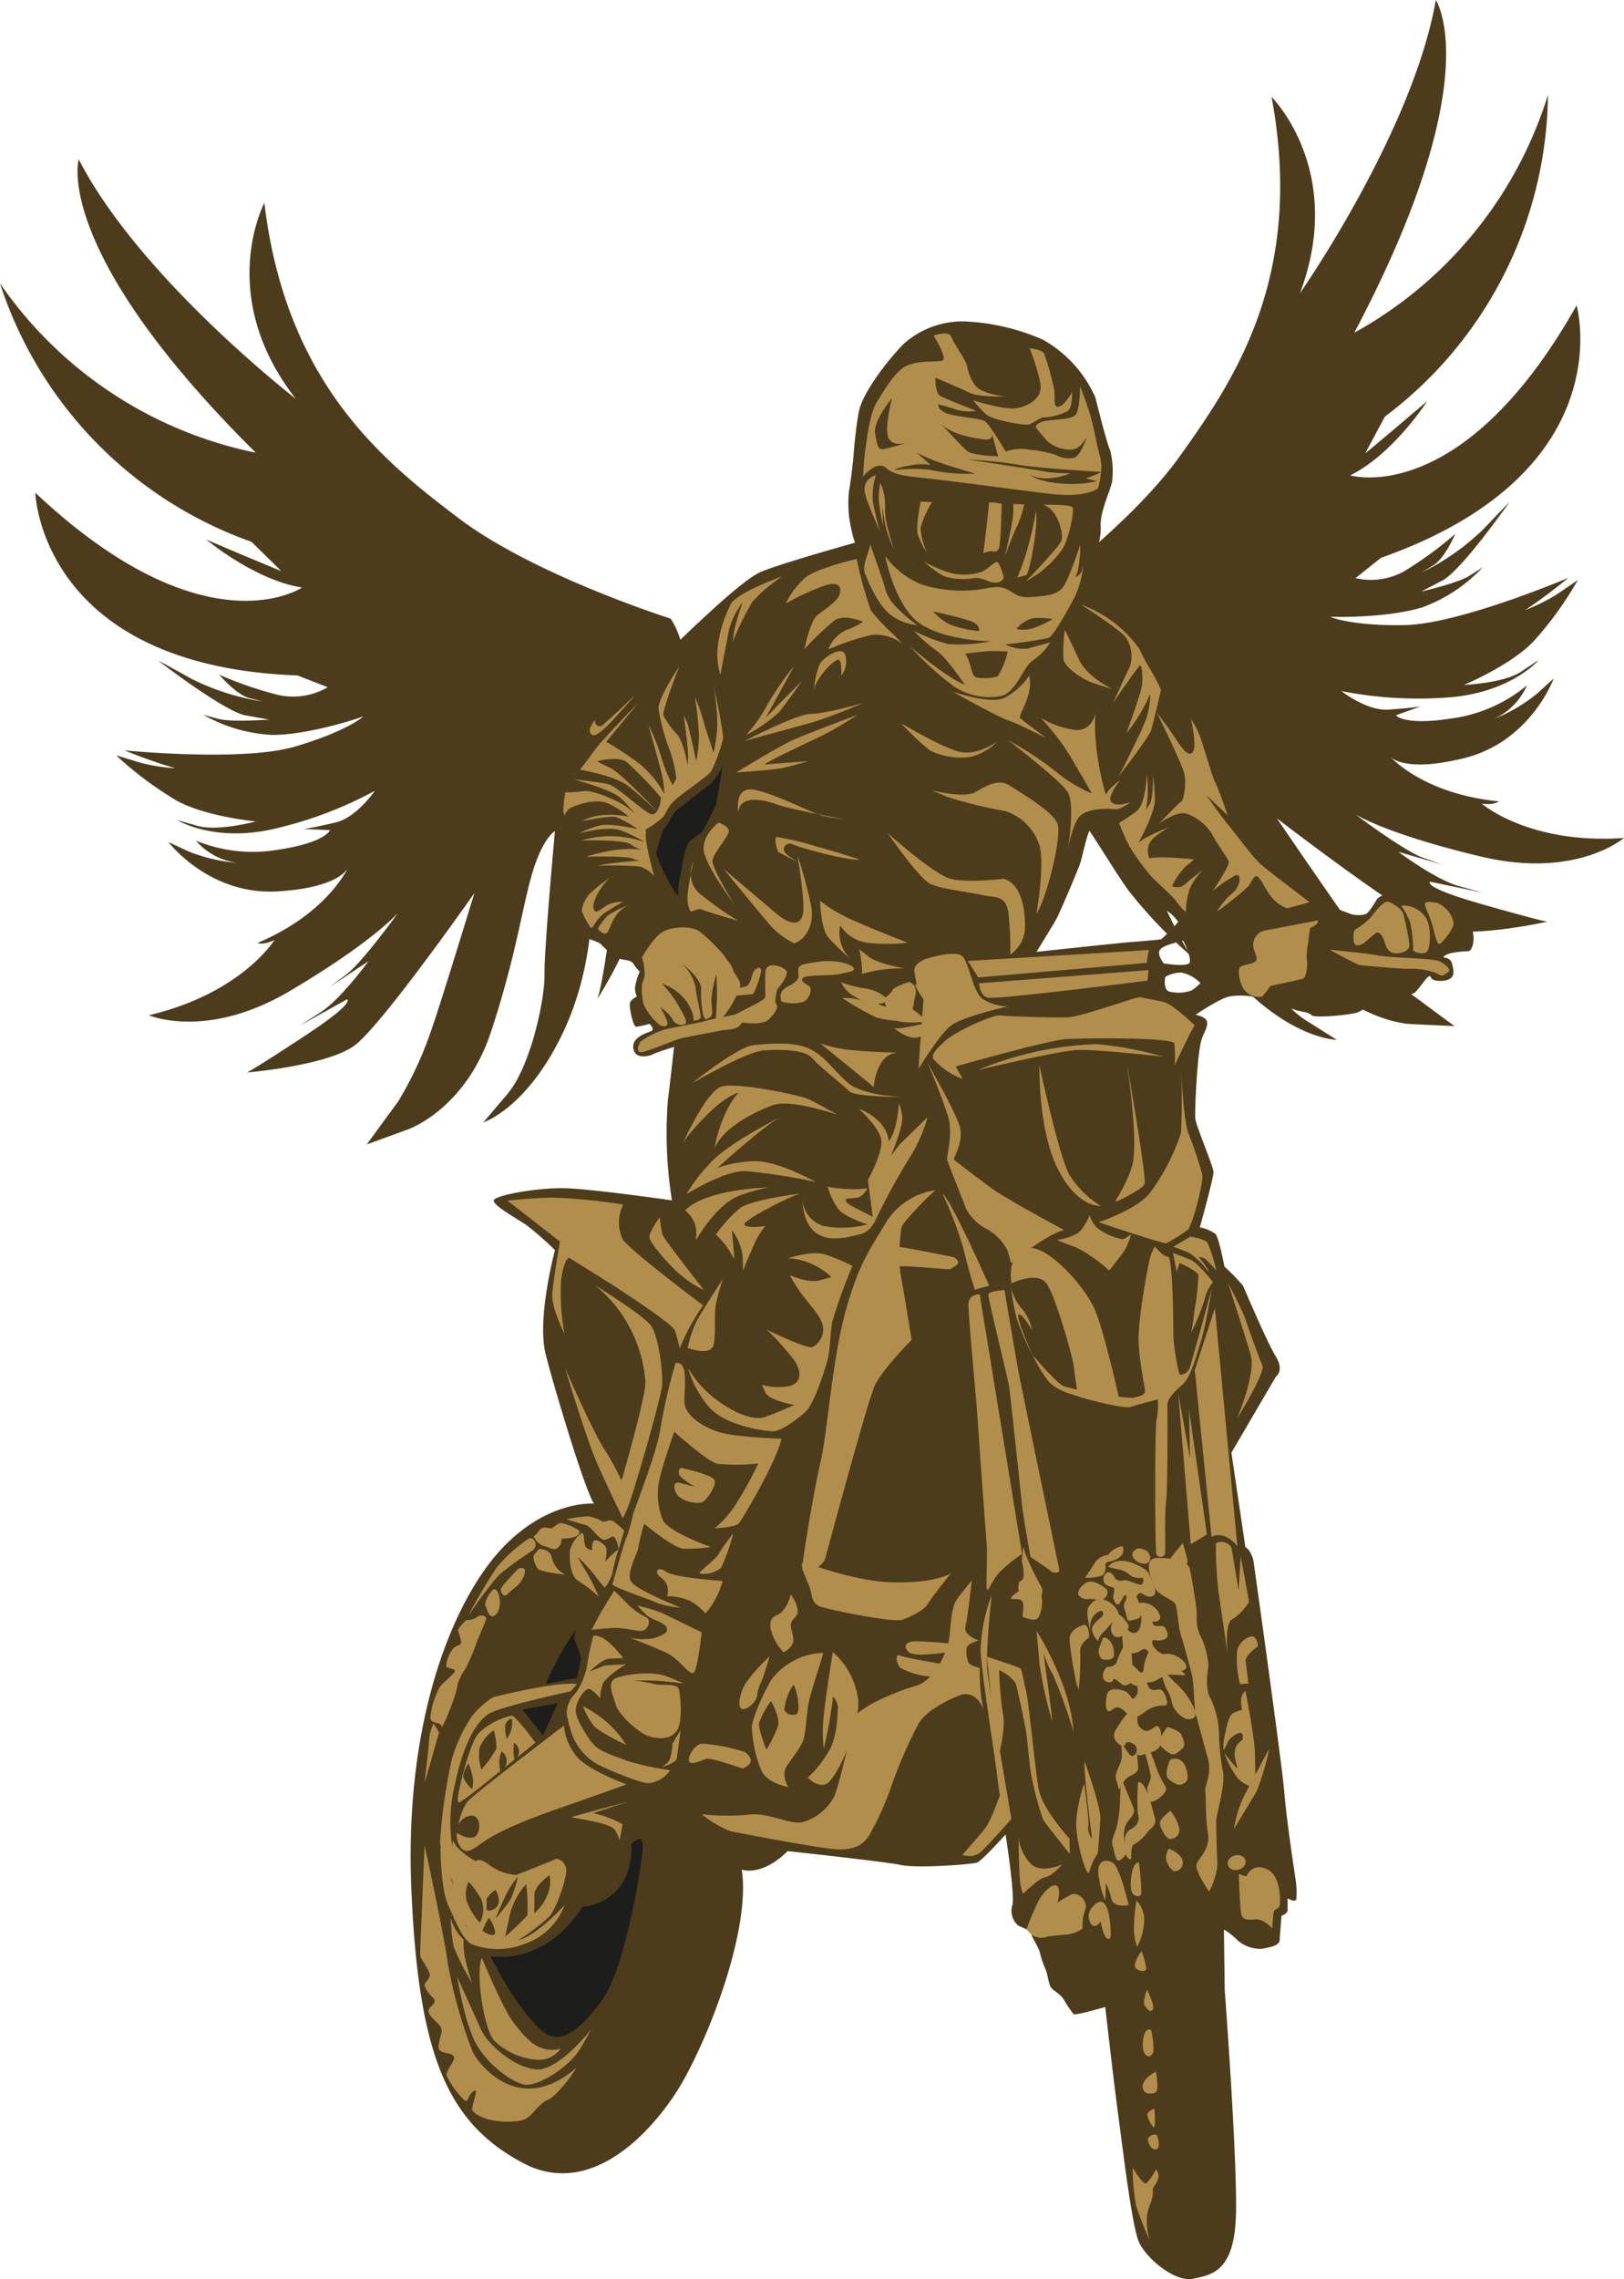 <svg xmlns="http://www.w3.org/2000/svg" width="202.633" height="284.27" viewBox="0 0 202.633 284.27">
  <g id="Group_4809" data-name="Group 4809" transform="translate(-157.51 -278.1)">
    <path id="Path_3" data-name="Path 3" d="M289.913,410.79,274.9,425.764l5.767,14.292,16.343,1.415-.728-25.032Z" transform="translate(-40.47 -45.745)" fill="#1d1d1b"/>
    <path id="Path_4" data-name="Path 4" d="M252.317,576.88l-10.2,14.607-4.594,28.892,6.56,16.664,12.936,1.946,9.7-7.071,4.685-16.441L265.691,582.8Z" transform="translate(-27.577 -102.989)" fill="#1d1d1b"/>
    <g id="Group_4799" data-name="Group 4799" transform="translate(157.51 278.1)">
      <path id="Path_1" data-name="Path 1" d="M349.179,354.8s14.574-10.17,21.428-19.731,15.661-22.516,11.494-44.881c0,0,9.3,9.207,3.545,24.488,0,0,14.076-20.124,16.953-36.578,0,0,6.6,9.79-10.177,41.506a51.184,51.184,0,0,0,24.167-29.665,50.833,50.833,0,0,1-20.347,40.124l-2.458,4.594s2.536-2.1,5.144-4.318l2.608-2.221s-4.22,6.6-9.613,9.272c0,0,13.912,4.214,28.243-21.205,0,0,5.891,20.786-24.416,31.494l-3.172,2.529a8.551,8.551,0,0,0,6.088-.865,46.759,46.759,0,0,0,6.356-4.652s-1.278,3.034-2.739,3.925l-1.461.891a29.622,29.622,0,0,0,7.673-5.367c3.047-3.2,3.283-3.407,3.283-3.407s-5.957,8.512-8.368,9.777-2.634,1.376-2.634,1.376,4.489-1.029,5.95-1.933,1.75-1.134,1.75-1.134a19.36,19.36,0,0,1-7.562,5.033c-4.26,1.317-10.911,1.232-11.382,1.16s2.281,1.186,9.174,1.055,20.432-5.9,20.432-5.9a64.044,64.044,0,0,1-5.164,3.873c-.976.465,1.946-.583,4.148-2.09l2.2-1.507a44.042,44.042,0,0,1-5.577,7.706c-2.942,3.014-8.624,5.373-8.624,5.373s4.921-.19,7.13-1.651,2.215-1.461,2.215-1.461-3.309,3.866-10.635,4.62a49.316,49.316,0,0,1-14.01-.734s3.146,2.5,5.858,2.313,4.01-.393,4.01-.393l-3.067,1.1s.97,1.33,6.986.387a18.626,18.626,0,0,0,9.364-4.122,8.234,8.234,0,0,1-4.122,4.194,20.793,20.793,0,0,0,5.406-3.185l2.051-1.867s-2.857,7.909-11.232,9.954-9.554-.6-9.554-.6,3.978,4.987,13.938,5.976c0,0-.564.5-2.13.282,0,0,5.872,5.125,17.745,4.279,0,0-5.924,5.137-17.739,2.346s-15.76-5.275-15.76-5.275,6.068,4.568,8.467,5.413l2.392.852-5.511-1.605s4.672,3.493,7.6,4.292l2.929.806-6.553-1.369s-1.186.623,6.442,2.8,8.178,2.182,8.178,2.182-9.843,2.2-13.847.78-19.914-13.676-19.914-13.676,8.093,11.861,10.269,14.764a44.562,44.562,0,0,0,6.54,7.2l5.354,3.958-5.491-.255s-7.549-.243-13.479-8.512-8.4-13.82-10.917-17.5-4.168-4.03-4.168-4.03,5.747,13.84,6.579,16.677,5.013,10.426,8.9,12.877l3.886,2.451s-5.426-.02-12.306-7.175-8.7-15.249-10.039-17.588-3.722-5.708-3.722-5.708a89.905,89.905,0,0,0,4.45,13.493c2.392,5.065,3.3,6.376,3.506,6.573a57.839,57.839,0,0,1-7.883-8.237c-2.837-3.945-6.566-10.957-8.951-12.162C352.862,375.791,347.3,360.792,349.179,354.8Z" transform="translate(-223.445 -278.1)" fill="#4d3c1c"/>
      <path id="Path_2" data-name="Path 2" d="M241.184,365.709s-16.946-5.361-26.336-12.444-21.664-16.828-24.351-39.409c0,0-6.133,11.559,3.919,24.436,0,0-19.436-15.013-27.083-29.862,0,0-3.381,11.317,22.09,36.585A51.19,51.19,0,0,1,157.51,323.9a50.836,50.836,0,0,0,31.382,32.234l3.716,3.65s-3.047-1.252-6.2-2.588l-3.152-1.344s6,5.046,11.939,5.983c0,0-12.018,8.172-33.276-11.822,0,0,.57,21.592,32.7,22.785l3.781,1.468a8.555,8.555,0,0,1-6.075.989,46.955,46.955,0,0,1-7.457-2.549s2.123,2.516,3.788,2.929l1.664.413a29.719,29.719,0,0,1-8.919-2.831c-3.853-2.143-4.155-2.274-4.155-2.274s8.224,6.349,10.9,6.834,2.929.524,2.929.524-4.594.354-6.252-.072-2.005-.557-2.005-.557a19.348,19.348,0,0,0,8.715,2.549c4.456-.013,10.78-2.077,11.212-2.287s-1.828,1.809-8.447,3.742-21.258.465-21.258.465a63.2,63.2,0,0,0,6.088,2.156c1.075.157-2.031.026-4.581-.76l-2.549-.78a43.85,43.85,0,0,0,7.615,5.688c3.7,2,9.829,2.562,9.829,2.562s-4.751,1.284-7.3.55l-2.549-.734s4.312,2.706,11.533,1.239a49.481,49.481,0,0,0,13.152-4.875s-2.254,3.329-4.9,3.951-3.945.819-3.945.819l3.25.138s-.524,1.56-6.553,2.451a18.663,18.663,0,0,1-10.17-1.14,8.228,8.228,0,0,0,5.19,2.772,20.935,20.935,0,0,1-6.107-1.428l-2.516-1.173s5.085,6.7,13.689,6.153,8.945-3.421,8.945-3.421-2.307,5.944-11.527,9.862c0,0,.688.315,2.117-.367,0,0-4.076,6.638-15.661,9.377,0,0,7.189,3.139,17.627-3.047s13.466-9.731,13.466-9.731-4.436,6.166-6.461,7.693l-2.031,1.527,4.784-3.172s-3.421,4.725-5.976,6.369l-2.556,1.645,5.845-3.264s1.317.243-5.315,4.6-7.156,4.521-7.156,4.521,10.052-.838,13.453-3.381,14.934-19,14.934-19-4.187,13.735-5.4,17.156a45.072,45.072,0,0,1-4.1,8.82l-3.932,5.373,5.17-1.88s7.136-2.484,10.328-12.143,3.906-15.694,5.2-19.96,2.779-5.092,2.779-5.092-1.363,14.928-1.3,17.883-1.677,11.448-4.659,14.947l-2.975,3.5s5.177-1.638,9.613-10.517,3.755-17.143,4.338-19.783,1.854-6.559,1.854-6.559a89.777,89.777,0,0,1-.223,14.207c-.773,5.55-1.252,7.071-1.389,7.319a58.252,58.252,0,0,0,5.065-10.209c1.533-4.613,3-12.418,4.921-14.279C243.924,386.842,244.762,370.866,241.184,365.709Z" transform="translate(-157.51 -288.552)" fill="#4d3c1c"/>
      <g id="Group_6" data-name="Group 6" transform="translate(51.244 40.07)">
        <path id="Path_11" data-name="Path 11" d="M249.64,568.923c9.115,4.908,17.09-5.085,19.875-9.882,3.473-6,8.624-19.207,7.5-26.67,0,0,2.418.943,5.721-2.307,0,0,12.143,1.3,14.174,1.736s8.859-.085,9.476-.314,3.545-3.5,3.545-3.5,1.16,7.392.858,8.774a2.426,2.426,0,0,0,.708,2.582c.439.249,1.5.518,1.658,1.088s.872,1.612,1.048,2.241a12.922,12.922,0,0,0,.714,2.149c.243.426.354,1.756.668,2.222s1.147.8,1.579,1.481a15.442,15.442,0,0,0,1.252,1.88c.236.184,3.952-.9,3.952-.9s.99,8.8,1.645,13.676,1.691,13.6,2.542,15.6,4.489,5.124,6.815,4.613,5.19-.865,5.315-8.3-1.409-27.686-1.409-27.686l-.1-7.562a8.76,8.76,0,0,1,1.736,1.376,4.423,4.423,0,0,0,2.995,1.029c.878-.177,2.189-.354,2.228-1.1s.223-3.021.223-3.021.728-.262.754-.635.007-1.546.007-1.546.891.557,1.088.137a11.064,11.064,0,0,0-.118-2.68s-1.1-7.162-1.376-10.668-3.866-28.99-3.866-28.99-.361-1.317-.99-1.579l-1.75-11.8,5.55-9.482s1.094-.734-.013-2.529-4.083-8.813-4.083-8.813a25.64,25.64,0,0,0-2.32-2.385s-.675-3.578-1.114-4.076a5.074,5.074,0,0,0-1.953-.826s1.71-6.147,1.7-6.88-2.208-5.812-2.274-6.723.229-8.394.845-9.98,1.376-2.412-.8-2.929c0,0,3.171-2.162,4.312-2.293a8.7,8.7,0,0,1,3.44.17c1.638.354,4,1.311,4.738,1.54s1.605.236,1.966.635,4.561-.013,5.6-.295,2.693-2.1,4.259-2.031a5.38,5.38,0,0,0,2.962-.439c.472-.314,1.33-1.723,1.756-2.025s.085.3.865.459,2.425.079,2.267-1.18-.341-1.573-1.252-1.691c0,0,.013-.282.917-.531a14.99,14.99,0,0,1,2.287-.256c.216-.059.937-1.134.328-2.864a8.962,8.962,0,0,0-2.8-4.142c-.93-.531-2.988-.1-3.716-.046a9.291,9.291,0,0,1-2.949-.118,2.931,2.931,0,0,0-2.326.636c-.125.216-1.029,1.809-1.461,1.926a3.322,3.322,0,0,1-1.808-.013c-.57-.216-2.523-.931-2.7-1.068s-3.375-2.359-3.958-2.8-3.617-2.9-3.794-3.034-2.87-3.054-3.159-4.089-4.384-11.107-4.764-12.483-2.654-2.929-3.453-4.331-2.9-6.193-5.445-8.224-5.754-4.627-5.754-4.627,1.953-5.714,1.8-7.621,1.383-4.915,1.428-5.76a10.331,10.331,0,0,0-.269-3.86c-.452-.983-1.481-5.243-1.861-6.619a15.438,15.438,0,0,0-6.481-7.11,27.053,27.053,0,0,0-9.037-2.248,11.006,11.006,0,0,0-8.361,2.752c-2.064,2.09-5.124,6.12-5.576,8.375s-.682,5.458-.714,5.839-.3,2.949-.537,4.128a14.376,14.376,0,0,0,.3,4.823,14.112,14.112,0,0,0,.446,1.638s-9.849,2.746-11.933,3.729-7.116,5.786-8.591,7.162-7.143,7.045-7.772,7.772a52.672,52.672,0,0,1-5.288,3.67c-.747.485-1.514,2.4-1.979,3.414s-.406,2.562-.826,3.237-1.12,1.324-.9,2.1-.249,2.981-.21,3.624a48.271,48.271,0,0,0,1,5.184c.354,1.291,1.37,6.192,1.468,6.54s.439,1.592.6,2.2,2.418,1.048,2.759,1.468a8.1,8.1,0,0,0,2.294,1.776c.721.262,1.422.118,1.756.675a4.545,4.545,0,0,0,.767.944,7.493,7.493,0,0,0-.583,1.92,2.347,2.347,0,0,0,.229,1.186s-.78.354-.878.845.393,2.949.8,2.929a13.572,13.572,0,0,0,1.658-.36s.629.616.282.852-2.582.708-2.3,2.248,2.346.793,2.536.649,2.536-.878,2.536-.878-.57,5.183-.767,6.6a53.611,53.611,0,0,0,.5,12.543s-9.535-1.37-13.093-1.507-8.925.871-9.128,1.481,2.844,2.274,4.1,3.132a38.254,38.254,0,0,1,3.532,3.106s-2.3,8.5-1.16,12.994,4.948,17.064,6.022,18.617c0,0-5.812-.5-11.579,5.7s-12.083,20.773-11.212,42.188S240.525,564.015,249.64,568.923Zm83.229-149.65c-.347.531-3.191.072-3.191.072s-.917-1.108-.472-1.724,2.9-1.108,2.9-1.108S333.217,418.749,332.869,419.274Zm-3.008,1.75a4.1,4.1,0,0,1,1.979-.544,4.481,4.481,0,0,1,2.4,1.317,5.676,5.676,0,0,1-1.108.917,4.788,4.788,0,0,1-2.765.138C329.527,422.6,329.861,421.023,329.861,421.023ZM313.793,417.9s1.986-3.231,2.425-4,2.516-5.688,2.942-6.822.9-4.135,1.5-4.666a3.773,3.773,0,0,1,1.979-.544,18.529,18.529,0,0,0,1.114,3.394,9.7,9.7,0,0,0,1.389,2.025c.511.511,2.149,2.1,2.68,2.693s1.219,2.071,2.248,2.811a4.89,4.89,0,0,1,1.4,1.376,21.842,21.842,0,0,1-2.1,2.15c-.256.072-2.248.242-3.611.341S313.793,417.9,313.793,417.9Zm-47.417-12.07a7.748,7.748,0,0,1,.229-2.779c.059-.452.485-.255.95-.812s.885-1.723,1.455-2.123,2.326-1.874,3.617-2.779a6.8,6.8,0,0,0,1.992-2.641s-.616,4.056-.832,4.856a31.228,31.228,0,0,1-1.6,3.184c-.229.524-1.356.9-1.887,1.658a12.425,12.425,0,0,0-.812,3.558,7.094,7.094,0,0,0-.354,2.995l-.446-.5A25.336,25.336,0,0,1,266.376,405.827Zm-12.313,105.8-1.861,4.024-2.556-3.25C251,512.155,254.063,511.624,254.063,511.624Zm2.326-9.089a1.656,1.656,0,0,0-.236,1.173,12.167,12.167,0,0,1,.819,2.307c-.066.452-.511,2.425-.511,2.425l-3.925.767S254.876,504,256.39,502.535ZM245.676,543.17s6.658,1.324,11.455-6.16c0,0,6.33-.315,6.12-7.844,0,0,1.238-1.324,1.415-.02s-2.123,15.452-5.039,19.455-4.954,5.118-6.612,4.463S248.081,548.124,245.676,543.17Z" transform="translate(-235.706 -339.247)" fill="#4d3c1c"/>
        <g id="Group_5" data-name="Group 5" transform="translate(1.187 1.519)">
          <path id="Path_12" data-name="Path 12" d="M329.123,394.39a38.189,38.189,0,0,0,5.367,4.948,8.033,8.033,0,0,0,5.826,1.337c2.1-.328,2.9-3.7,4.174-4.476a7.7,7.7,0,0,0,2.156-2.254s-1.782.485-2.87.786a4.857,4.857,0,0,1-2.739-.544,50.98,50.98,0,0,0,5.393-.8c.544-.275,1.684-2.189,2.962-4.515a11.211,11.211,0,0,0,1.357-4.508l-.144.6a1.369,1.369,0,0,1-.819.839l.288-.76a16.874,16.874,0,0,0,.328-3.309s-1.54,4.751-2.313,5.518-1.972.911-3.788,1.035-1.972-.446-3.112-1-2.412-.02-3.794.111a16.765,16.765,0,0,1-6.789-.668,10.529,10.529,0,0,1-4.554-3.565s1.193,6.277,4.345,8.433,8.84,2.208,8.84,2.208a20.265,20.265,0,0,1-5.334.347,20.324,20.324,0,0,1-4.279-1.664,18.283,18.283,0,0,0,2.8,2.47c1.232.773,3.584,4.292,3.584,4.292C333.291,398.119,329.123,394.39,329.123,394.39Zm8.65-1.861a12.588,12.588,0,0,1-3.7-.845,6.951,6.951,0,0,1-2.058-1.606s3.742.826,4.836,1.265S337.773,392.529,337.773,392.529Zm4.652-.256a3.909,3.909,0,0,1,2.084-1.356,10.855,10.855,0,0,1,2.438.118,12.891,12.891,0,0,1-1.92.944A4.157,4.157,0,0,1,342.426,392.274Zm-5.773,4.449a7.12,7.12,0,0,0-.6-1.363s1.92-.249,2.647-.308,2.641.019,2.641.019a9.587,9.587,0,0,1-1.271,3.126,6.066,6.066,0,0,1-2.647.125C336.948,398.125,336.823,397.326,336.653,396.723Z" transform="translate(-268.035 -355.41)" fill="#b28e4d"/>
          <path id="Path_13" data-name="Path 13" d="M322.763,381.52s1.376,3.834,1.815,5.288a5.149,5.149,0,0,0,1.52,2.687,19.566,19.566,0,0,0,2.549,2.215,6.212,6.212,0,0,1-3.2-1.206c-1.619-1.18-2.733-3.9-3.263-5.144S322.986,382.156,322.763,381.52Z" transform="translate(-266.661 -355.338)" fill="#b28e4d"/>
          <path id="Path_14" data-name="Path 14" d="M347.027,373.917s-.1,4.607-.3,5.406-.891.472-1.075.478a6.958,6.958,0,0,0-.911.249s.76-6.042.688-6.3A4.663,4.663,0,0,1,347.027,373.917Z" transform="translate(-274.477 -352.656)" fill="#b28e4d"/>
          <path id="Path_15" data-name="Path 15" d="M353.536,375.33a44.785,44.785,0,0,1-1.3,5.537,25.664,25.664,0,0,1-1.042,2.785s.734-.2,1.12-.308S353.837,377.283,353.536,375.33Z" transform="translate(-276.701 -353.204)" fill="#b28e4d"/>
          <path id="Path_16" data-name="Path 16" d="M348.86,380.527s.878-3.709.983-4.849a10.224,10.224,0,0,0,.059-1.638l1.357.046a14.64,14.64,0,0,1-.852,2.641C350,377.441,348.86,380.527,348.86,380.527Z" transform="translate(-275.898 -352.759)" fill="#b28e4d"/>
          <path id="Path_17" data-name="Path 17" d="M334,373.649l-1.409-.079s-.655,3-.367,4.083a9.089,9.089,0,0,0,1.134,2.28,9.28,9.28,0,0,1-.793-3.067A11.478,11.478,0,0,1,334,373.649Z" transform="translate(-270.137 -352.598)" fill="#b28e4d"/>
          <path id="Path_18" data-name="Path 18" d="M321.84,359.419s1.7-2.084,2.844-1.1,2.4,1.009,5.747,1.389,10.36,1.33,14.81,1.868,5.917-.695,5.917-.695a9.689,9.689,0,0,0,.374-2.038,8.408,8.408,0,0,1-1.92.793l1.4.36a14.591,14.591,0,0,1-4.692.269c-2.8-.249-3.617-1.049-3.617-1.049,2.182,1.068,4.987-.21,4.987-.21a19.832,19.832,0,0,1-3.014-.19c-1.219-.223-9.771-1.533-9.771-1.533s3.945.216,6.239.649c2.274.433,10.255.891,10.393.9a5.6,5.6,0,0,0-.164-2.077c-.3-.937-.662-3.106-1.134-4.823a38.647,38.647,0,0,0-1.311-3.762s-.052,3.021-.557,3.532-1.383.517-3.191.688-1.8.865-1.8.865.793,1.035,1.448,1.73a4.227,4.227,0,0,0,3.067,1.055c1.147-.039,1.9-1.677,1.9-1.677s-.786,2.529-1.658,2.719a3.31,3.31,0,0,1-2.241-.36,14.87,14.87,0,0,0-3.355-.655,5.252,5.252,0,0,0-2.9.236s-1.992-3.388-2.614-3.794-3.991-.551-4.974-1.068-.825-1.022-.825-1.022a19.907,19.907,0,0,1,2.215.642,5.345,5.345,0,0,0,2.516.144s-3.748-1.429-4.462-1.835-.623-2.28-.623-2.28,2.936,1.232,4.214,1.855,4.43.452,4.43.452-2.883-.229-3.716-1.389a5.665,5.665,0,0,1-.983-2.411c-.3-.937-1.619-2.706-1.953-3.584s-2.222-.177-2.222-.177,1.822,2.929,1.088,3.126-2.837-.059-4.371.6-2.824,3.04-3.735,4.449-1.239,4.272-1.455,5.675S321.84,359.419,321.84,359.419Zm9.423-6.979c1.1,1.645,4.246,2.169,5.662,2.339,1,.118,1.048-.373,1-.682l-.059-.223a1.138,1.138,0,0,1,.059.223l.767,2.792s-3.08-.085-3.827-.616A51.192,51.192,0,0,1,331.263,352.44Zm-5.524,6.186s.19-.328,2.012-.6a6.526,6.526,0,0,1,2.536-.046l-1.769-1.553a20.216,20.216,0,0,0,2.031.924c1.488.609,5.3,1.7,5.3,1.7a21.266,21.266,0,0,1-5.681-.478A18.246,18.246,0,0,0,325.739,358.626Zm-2.392-4.521c-.308-1.625,2.11-4.463,2.11-4.463s-.977,3.689-.465,4.9,2.175.675,2.175.675a19.012,19.012,0,0,1-2.883.793C323.721,355.985,323.648,355.729,323.347,354.1Z" transform="translate(-266.584 -341.565)" fill="#b28e4d"/>
          <path id="Path_19" data-name="Path 19" d="M342.83,350.887s3.925,1.238,5.38.976,2.975-1.14,3.021-2.49-1.37-4.993-1.37-4.993,1.632.2,1.8.662a29.33,29.33,0,0,1,1.284,4.692c.079,1.134-.151,2.169.636,1.907s1.566-1.815,1.566-1.815.111,2.1-.629,2.438a7.206,7.206,0,0,1-2.68.734c-.387-.124-1.337.551-1.894.845s-4.659-.531-5.432-1.147A12.679,12.679,0,0,1,342.83,350.887Z" transform="translate(-273.819 -342.536)" fill="#b28e4d"/>
          <path id="Path_20" data-name="Path 20" d="M355.035,374.177s3.25-.072,3.6.3-.5,4.122-1.225,5.21A13.108,13.108,0,0,1,354,383.024l-1.16.721s4.135-4.279,4.437-5.1S356.838,374.773,355.035,374.177Z" transform="translate(-277.27 -352.805)" fill="#b28e4d"/>
          <path id="Path_21" data-name="Path 21" d="M343.395,386.94s-.505-1.959-.885-1.887-1.114.891-1.887,1.225a6.87,6.87,0,0,1-4.286,0A15.118,15.118,0,0,1,333.46,385a12.205,12.205,0,0,0,2.49,1.815,7.679,7.679,0,0,0,3.834.216,3.917,3.917,0,0,1,1.723.426C341.743,387.543,343.119,387.969,343.395,386.94Z" transform="translate(-270.589 -356.538)" fill="#b28e4d"/>
          <path id="Path_22" data-name="Path 22" d="M323.544,368.49a8.581,8.581,0,0,0-.38,3.342c.236,1.461.878,3.715.878,3.715s-1.494-3.434-1.7-4.187S321.637,369.289,323.544,368.49Z" transform="translate(-266.682 -350.846)" fill="#b28e4d"/>
          <path id="Path_23" data-name="Path 23" d="M325.03,370.03a8.845,8.845,0,0,0-.2,2.136,24.214,24.214,0,0,0,.57,3.27l-.183-2.7s.269,1.822.537,2.975a13.706,13.706,0,0,0,.97,2.536s-1.258-3.5-1.107-5.065A6.991,6.991,0,0,0,325.03,370.03Z" transform="translate(-267.612 -351.377)" fill="#b28e4d"/>
          <path id="Path_24" data-name="Path 24" d="M410.69,458.88s4.22.374,6.022.708,6.979.308,7.8.78,1.442,1.042.845,1.389-.452.544-1.481-.013a9.323,9.323,0,0,0-3.65-.485c-.891-.033-5.432-.406-5.826-.485S410.69,458.88,410.69,458.88Z" transform="translate(-297.211 -382.004)" fill="#b28e4d"/>
          <path id="Path_25" data-name="Path 25" d="M403.26,453.28s-5.452,1.055-6.553,1.252a1.831,1.831,0,0,0-1.468,2.241c.262.95.714,1.428-.066,1.8s-1.854.157-1.776,1.107a4.432,4.432,0,0,0,.59,2.15,2.327,2.327,0,0,0,2.255.977c.314-.2,1.029-1.317,1.153-1.357s3.506-.727,4.01-.911.609-2.169.446-2.418a9.279,9.279,0,0,1,.21-2.11c.007-.328.21-1.769.21-1.769S403.332,453.863,403.26,453.28Z" transform="translate(-291.249 -380.074)" fill="#b28e4d"/>
          <path id="Path_26" data-name="Path 26" d="M396.839,437.383s-5.02-3.807-6.048-4.685-3.473-4.233-4.148-5.02S383.923,424,383.923,424l2.68,2.53s-1.035-3.093-1.533-4.069-1.645-5.334-2.169-6.4a9.964,9.964,0,0,0-.878-1.52s.682,2.824.354,3.833-1.16.321-1.979-.983-2.627-3.676-2.627-3.676,3.04,6.2,3.394,7.49-.02,3.473-.347,3.63-2.8,2.785-2.8,2.785,2.4-1.861,3.7-1.2a6.225,6.225,0,0,1,2.949,2.477c.59,1.134,1.848,2.87,2.077,3.362s-2.025,3.748-2.025,3.748a16.554,16.554,0,0,1,2.923-2.005c.734-.2.583,1.461-.446,2.254a9.487,9.487,0,0,0-1.92,2.287,41.471,41.471,0,0,0,3.873-3.1c.59-.714.786-1.835,1.422-1.035s.668,1.251,1.448,2.241a4.308,4.308,0,0,0,2.025,1.481C394.172,438.11,396.839,437.383,396.839,437.383Z" transform="translate(-285.863 -366.437)" fill="#b28e4d"/>
          <path id="Path_27" data-name="Path 27" d="M363.4,393.2s4.666,3,5.485,3.984a4.091,4.091,0,0,1,.511,3.886c-.518.976-2.248,4.967-2.287,4.836s3.231-4.771,3.558-5.092.472,1.723.223,2.851-1.854,5.55-1.854,5.55a20.954,20.954,0,0,0,2.68-4.253c.5-1.527.269.806-.138,2.215s-3.486,7.385-3.486,7.385,3.7-4.758,4-5.675,1.252-5.066,1.252-5.066a22.258,22.258,0,0,0-1.265-2.431,20.681,20.681,0,0,1-1.422-2.667A15.461,15.461,0,0,0,363.4,393.2Z" transform="translate(-280.91 -359.364)" fill="#b28e4d"/>
          <path id="Path_28" data-name="Path 28" d="M374.041,425.51s-.092,3.729-1.3,4.613a25.39,25.39,0,0,1-2.143,1.422,26.911,26.911,0,0,0,1.311,2.975,32.95,32.95,0,0,0,2.5,3.48c.721.819,2.942,2.739,3.368,3.394a7.484,7.484,0,0,0,1.153,1.291,9.526,9.526,0,0,1,.491-2.942,7.927,7.927,0,0,1,1.665-2.366s-1.54,1.134-2.248,1.822a1.488,1.488,0,0,1-1.632.23A8.949,8.949,0,0,1,378.883,437c.832-.668,1.081-.891,1.081-.891a38.649,38.649,0,0,0-4.449-.262l-1.147.1a2.2,2.2,0,0,1,.695-2.66,14.807,14.807,0,0,1,1.763-1.226,30.13,30.13,0,0,0-3.113,1.468c-.675.459-.675.465-.675.465s2-3.63,2.018-5.243a19.562,19.562,0,0,0-.236-3.112s.066,2.818-.413,3.565l-.472.747A13.635,13.635,0,0,0,374.041,425.51Z" transform="translate(-283.392 -370.501)" fill="#b28e4d"/>
          <path id="Path_29" data-name="Path 29" d="M360.147,397.98a19.839,19.839,0,0,0-.177,3.578c.144,1.193,2.47,2.595,3.552,2.995s2.582.819,2.582.819-3.172-1.448-4.207-3.709S360.147,397.98,360.147,397.98Z" transform="translate(-279.715 -361.012)" fill="#b28e4d"/>
          <path id="Path_30" data-name="Path 30" d="M430.923,454.833s1.455-1.553,1.5-2.4a3.433,3.433,0,0,0-2.136-2.562c-.8-.059-1.612-.3-1.422.387s.583,1.278.937,2.569S430.359,455.5,430.923,454.833Z" transform="translate(-303.466 -378.869)" fill="#b28e4d"/>
          <path id="Path_31" data-name="Path 31" d="M419.742,449.789s1.474.661,1.71,1.52a31.458,31.458,0,0,1,.753,3.775c.033.635-.681,1.068-1.6,1.088s-1.251-.583-1.527-1.481-.675-1.16-.937-1.107-1.344,1.166-1.789,1.409-.95.242-1.048-.1-.177-1.481.137-1.7a8.089,8.089,0,0,0,1.907-1.481C417.934,450.975,419.067,449.409,419.742,449.789Z" transform="translate(-298.773 -378.851)" fill="#b28e4d"/>
          <path id="Path_32" data-name="Path 32" d="M424.28,450.47a7.653,7.653,0,0,1,1.16,2.215,15.838,15.838,0,0,1,.341,3.263c0,.328,1.311.727,1.737.256s.564-2.831-.052-4.07A3.377,3.377,0,0,0,424.28,450.47Z" transform="translate(-301.896 -379.105)" fill="#b28e4d"/>
          <path id="Path_33" data-name="Path 33" d="M364.365,458.92s-13.833.858-16.205.983-6.369.387-6.369.387l1.3,2.051,21.008-1.815Z" transform="translate(-273.46 -382.018)" fill="#b28e4d"/>
          <path id="Path_34" data-name="Path 34" d="M365.086,462.74l-21.146,1.651s.033,1.474,1.042,1.782,19.966-2.117,19.966-2.117Z" transform="translate(-274.202 -383.335)" fill="#b28e4d"/>
          <path id="Path_35" data-name="Path 35" d="M332.43,473.975s2.549-4.213,4-5.354,7.162-2.425,7.162-2.425a5.828,5.828,0,0,1-3.145-.9c-1.3-.943-1.625-4.181-2.477-5.249s-4.908.328-4.908.328a15.229,15.229,0,0,1,.065,3.965C332.9,466.9,332.469,472.763,332.43,473.975Z" transform="translate(-270.234 -382.27)" fill="#b28e4d"/>
          <path id="Path_36" data-name="Path 36" d="M366.7,500.558s4.646-1.52,6.356-3.591a26.594,26.594,0,0,0,3.919-7.549,79.3,79.3,0,0,0-.026-8.2s.341,6.881.976,8.309a49.6,49.6,0,0,1,1.7,5.085c.223.806-1.285,6.586-1.835,6.92a25.188,25.188,0,0,1-2.608,1.638C374.734,503.3,366.7,500.558,366.7,500.558Z" transform="translate(-282.047 -389.705)" fill="#b28e4d"/>
          <path id="Path_37" data-name="Path 37" d="M351.17,501.265s-7.234-3.879-9.01-5.184-4.653-3.479-4.758-3.63,1.206-2.124.76-3.971-4.063-8.08-4.063-8.08a72.059,72.059,0,0,1,2.6,6.756c.616,2.241-.249,4.941-.138,5.347s2.038,5.183,2.346,6.081a6.246,6.246,0,0,0,2.687,2.595,6.3,6.3,0,0,1,2.529,2.7c.223.806.406,1.494.406,1.494S349.113,501.645,351.17,501.265Z" transform="translate(-270.81 -389.422)" fill="#b28e4d"/>
          <path id="Path_38" data-name="Path 38" d="M387.51,527.08,385,534.8l2.091,20.806s1.533-.943,3.224,1.186Z" transform="translate(-288.355 -405.513)" fill="#b28e4d"/>
          <path id="Path_39" data-name="Path 39" d="M381.86,543.4l1.56,18.761,2.012-1.232L383.2,545.373l.125,6.074Z" transform="translate(-287.273 -411.139)" fill="#b28e4d"/>
          <path id="Path_40" data-name="Path 40" d="M394.775,589.578a2.384,2.384,0,0,0-1.73,1.677,12.34,12.34,0,0,0,.334,4.259l1.049-.059s-.269-2.333-.347-2.8.891-1.468,1.343-1.684S395.332,589.362,394.775,589.578Z" transform="translate(-291.093 -427.049)" fill="#b28e4d"/>
          <path id="Path_41" data-name="Path 41" d="M396.883,610.89c-.092.164-2.234,4.175-3.152,5.9a15.148,15.148,0,0,0-1.271,4.141s2.235-3.663,2.864-4.764A33.74,33.74,0,0,0,396.883,610.89Z" transform="translate(-290.927 -434.403)" fill="#b28e4d"/>
          <path id="Path_42" data-name="Path 42" d="M393.215,599.98s1.127,5.8,1.166,7.641.092,4.4.092,4.4a4.11,4.11,0,0,1-2.274-1.205,12.478,12.478,0,0,1-1.638-3.114,21,21,0,0,0,1.579,1.881c.288.2-.524-1.245-.2-2.4s1.016-.694.937-1.645-1.717.328-1.868.786a4.938,4.938,0,0,1-.55,1.029,6.445,6.445,0,0,1,.2-2c.282-1.33.492-2.26.937-2.569a3.989,3.989,0,0,1,1.193-.465S392.3,600.511,393.215,599.98Z" transform="translate(-290.233 -430.642)" fill="#b28e4d"/>
          <path id="Path_43" data-name="Path 43" d="M389.01,571.749a52.183,52.183,0,0,0,.341,6.108c.341,2.267,1.114,7.608,1.114,7.608s-.367-3.7.557-4.227a6.6,6.6,0,0,0,2.13-2.2c-.013-.229-1.036-5.642-1.036-5.642l-.269,4.194-.878-5.282A1.4,1.4,0,0,0,389.01,571.749Z" transform="translate(-289.738 -420.832)" fill="#b28e4d"/>
          <path id="Path_44" data-name="Path 44" d="M370.945,535.084s.079,9.973-.164,12.018-.007,6.3-.157,6.645-.911.5-1.068-.079-.209-15.865.046-16.736a9.816,9.816,0,0,0,.157-2.51s-2.811.708-3.427.938-4.633-.708-6.192-1.206-3.283-.95-4.266-2.287a20.024,20.024,0,0,1-1.743-2.981s2.831,3.355,3.84,3.886a42.766,42.766,0,0,0,8.611,1.468c.708-.131,1.566-.367,1.573-.8s-.649-3.277-.8-6.075,1.284-10.406,1.547-11.035a9.212,9.212,0,0,1,.472-.99s1,1.271,1.632,1.278.675,8.27.681,9.869a26.668,26.668,0,0,0,.74,4.731c.079.289,1.055.02,1.324-.793s2.739-9.823,2.739-9.823-.813,4.915-1.357,6.541-1.186,4.456-2.333,5.452S370.945,534.416,370.945,535.084Z" transform="translate(-277.714 -401.466)" fill="#b28e4d"/>
          <path id="Path_45" data-name="Path 45" d="M381.322,518.91l.354-1.074s2.208.97,2.359,1.527a33.052,33.052,0,0,1-.5,4.437c-.125,1.238-.406,2.746-.406,2.746a27.274,27.274,0,0,0,1.7-4.26,4.89,4.89,0,0,1,1.016-2.038s-1.809-2.372-2.8-2.8-2.175-.839-2.175-.839Z" transform="translate(-286.932 -401.904)" fill="#b28e4d"/>
          <path id="Path_46" data-name="Path 46" d="M350.063,520.034s3.178-1.566,4.351.013,3.27,9.24,3.388,10.177.419,3.119.419,3.119l5.308,1.238s-1.894-8.6-3.1-11.323-4.718-6.573-7.084-7.451S349.6,517.15,350.063,520.034Z" transform="translate(-276.281 -401.56)" fill="#b28e4d"/>
          <path id="Path_47" data-name="Path 47" d="M350.02,523.3a29.132,29.132,0,0,0,.714,3.787,32.539,32.539,0,0,0,2.031,4.719s-2.228-4.928-1.8-5.2,1.684,1.94,1.684,1.94a6.481,6.481,0,0,0-1.094-2.477A6.449,6.449,0,0,1,350.02,523.3Z" transform="translate(-276.297 -404.21)" fill="#b28e4d"/>
          <path id="Path_48" data-name="Path 48" d="M365.266,516.317a18.285,18.285,0,0,0-4.161-2.916c-1.573-.557-2.385-.93-2.385-.93a6.141,6.141,0,0,0,2.8-.944,7.163,7.163,0,0,0,1.3-2.116,4.66,4.66,0,0,0,.839,1.494,7.383,7.383,0,0,0,3.309,1.5,4.516,4.516,0,0,0,1.029-.629,9.534,9.534,0,0,1-.74,1.907C366.891,514.253,365.266,516.317,365.266,516.317Z" transform="translate(-279.296 -399.422)" fill="#b28e4d"/>
          <path id="Path_49" data-name="Path 49" d="M338.823,478.08c.059.013-.852-1.54-.852-1.54s11.566-3.29,13.813-3.414,13.322-.255,13.479.563a15.754,15.754,0,0,1,.033,2.707s1.665-3.493,2.071-4.246l.413-.754s-2.7-2.654-3.952-2.929-2.274-.419-2.745-.57-7.287,2.457-9.181,2.516-7.562-.125-8.395-.236-5.465,1.9-6.894,3.218-1.618,1.737-1.435,2.182A8.648,8.648,0,0,0,338.823,478.08Z" transform="translate(-271.162 -385.111)" fill="#b28e4d"/>
          <path id="Path_50" data-name="Path 50" d="M371.3,480.36s1.579,10.059.649,12.962-2.352,4.469-2.012,4.377,3.29-1.514,3.591-2.215S371.3,480.36,371.3,480.36Z" transform="translate(-283.144 -389.409)" fill="#b28e4d"/>
          <path id="Path_51" data-name="Path 51" d="M355.418,480.87s2.418,11.31,3.742,13.663a12.075,12.075,0,0,0,3.9,3.866s-2.8.334-5.308-4.534S355.418,480.87,355.418,480.87Z" transform="translate(-278.157 -389.584)" fill="#b28e4d"/>
          <path id="Path_52" data-name="Path 52" d="M343.71,480.066s9.96-2.391,12.4-2.5,10.714.832,10.714.832a43.594,43.594,0,0,0-8.257-1.566A42.044,42.044,0,0,0,343.71,480.066Z" transform="translate(-274.122 -388.191)" fill="#b28e4d"/>
          <path id="Path_53" data-name="Path 53" d="M348.43,406.72a8.377,8.377,0,0,1-3.172,2.792c-1.867.786-6.428-.832-6.428-.832s5.9,3.29,6.952,3.6,4.771,2.208,4.771,2.208-2.785-2.057-3.218-2.451S349,409.315,348.43,406.72Z" transform="translate(-272.44 -364.025)" fill="#b28e4d"/>
          <path id="Path_54" data-name="Path 54" d="M360.419,413.51s-.387,2.464-2.556,2.32a10.878,10.878,0,0,1-4.358-1.54,35.32,35.32,0,0,1,3.1,3.873c1.055,1.658,3.283,5.577,3.283,5.577a17.876,17.876,0,0,1-4.554-2.778,42.675,42.675,0,0,0-5.924-3.886s6.488,4.934,7.477,6.514-.059,7.562-.059,7.562.583-3.952,1.828-4.8,3.643-.721,4.174-.635,1.927-.9,1.927-.9-1.678.642-2.392.053,1.042-2.785,1.042-2.785a9.059,9.059,0,0,0-1.52,1.389l-.249.439a33.953,33.953,0,0,1-1.2-6.061C360.085,414.454,360.419,413.51,360.419,413.51Z" transform="translate(-276.087 -366.365)" fill="#b28e4d"/>
          <path id="Path_55" data-name="Path 55" d="M315.973,384.5a54.688,54.688,0,0,0,1.75,6.4,25.288,25.288,0,0,0,2.8,2.982c.642.655,1.278,1.317,1.278,1.317a5.36,5.36,0,0,0-3.9-1.245,30.747,30.747,0,0,0-5.472,1.822,4.365,4.365,0,0,1,2.254-2.424,7.686,7.686,0,0,0,2.077-1.029s-2.457-1.042-3.6-.125a34.491,34.491,0,0,0-3.67,3.506c-.111.262.655-3.512,1.619-4.24s2.51-1.743,2.733-2.569.052-1.619-1.756-1.121a30.92,30.92,0,0,0-4.974,2.287,10.813,10.813,0,0,1,2.372-3.178C310.953,385.621,315.973,384.5,315.973,384.5Z" transform="translate(-261.51 -356.365)" fill="#b28e4d"/>
          <path id="Path_56" data-name="Path 56" d="M341.115,418.024s-2.483,1.854-4.738,1.3-7.267-3.552-7.267-3.552a32.788,32.788,0,0,0,3.578,3.388,8.958,8.958,0,0,0,5.019.813A7.136,7.136,0,0,0,341.115,418.024Z" transform="translate(-269.09 -367.144)" fill="#b28e4d"/>
          <path id="Path_57" data-name="Path 57" d="M295.9,391.057a16.007,16.007,0,0,0-1.691,5.092,8.735,8.735,0,0,0,.275,3.938s.753-4.017,1.094-5.688a9.74,9.74,0,0,1,1.717-3.407,26.3,26.3,0,0,0-1.1,3.637c-.111.957-.184,1.383-.184,1.383a35.968,35.968,0,0,1,2.458-5.033,18.3,18.3,0,0,1,3.755-3.178S297.378,389.478,295.9,391.057Z" transform="translate(-257.03 -357.503)" fill="#b28e4d"/>
          <path id="Path_58" data-name="Path 58" d="M284.2,407.395a25.808,25.808,0,0,1,.478,4.96,18.87,18.87,0,0,1-.465,3.368s-.976-2.883-1.35-4.26a21.672,21.672,0,0,0-.97-2.693,40.381,40.381,0,0,1,.5,4.862,18.339,18.339,0,0,1-.341,3.145s-.6-2.89-.95-4.135a3.891,3.891,0,0,0-.6-1.5s.59,4.187.537,5.177l-.052.99s-.478-2.923-1.357-3.932a8.9,8.9,0,0,1-1.671-2.32c-.183-.551,1.953-6.088,1.953-6.088s-2.719,4.076-2.562,5.328a26.177,26.177,0,0,0,1.4,5.124,15.669,15.669,0,0,1,.819,3.506,7.631,7.631,0,0,1-.465.839,19.819,19.819,0,0,1-1.441-3.584,24.8,24.8,0,0,0-1.579-3.919s1.271,4.462,1.638,5.983a11.835,11.835,0,0,1,.354,2.634,12.656,12.656,0,0,0-3.185-3.847,43.876,43.876,0,0,0-4.063-2.68l4.03-4.9s-4.476,4.607-5.255,5.649-2.031,2.732-2.031,2.732,4.371.747,6.022,2.051,3.67,3.25,3.67,3.25-4.633-4.934-5.957-5.544a14.6,14.6,0,0,1-1.612-.806s2.628-.721,3.683.1a44.686,44.686,0,0,1,4.266,4.43c.046.171-.282,2.346-1.245,2.051s-4.181-3.434-5.321-3.722-4.279-.59-4.279-.59,4.332,1.127,5.813,2.294a17.406,17.406,0,0,1,3.08,3.971,10.269,10.269,0,0,0,2.208-1.573c.518-.649.492-1.245,1.651-2.254s3.945-2.837,4.371-3.466a20.251,20.251,0,0,0,1.5-4.161A58.349,58.349,0,0,0,284.2,407.395Z" transform="translate(-247.611 -363.421)" fill="#b28e4d"/>
          <path id="Path_59" data-name="Path 59" d="M267.134,432.4c-.118.065,3.407-.747,4.266-.472a16.487,16.487,0,0,1,2.621,1.455c.164.092-3.263-.773-4.7-.426a11.024,11.024,0,0,0-2.556.983s3.532-.97,5.124-.386a19.015,19.015,0,0,1,3.041,1.481,13.481,13.481,0,0,0-4.738-.74,14.521,14.521,0,0,0-3.185.524s5.242-.118,6.147.472a4.512,4.512,0,0,0,1.291.662,15.057,15.057,0,0,0-3.355.085,23.957,23.957,0,0,0-3.526.826s4.816-.164,5.8.216a2.833,2.833,0,0,0,1.632.2s-2.313.17-3.794.347a17.5,17.5,0,0,0-2.169.361,46.074,46.074,0,0,1,5.157.072,3.587,3.587,0,0,1,1.913,1.232s-1.212-4.253-1.042-5.314-1.54-2.909-3.06-3.742-3.807-1.736-4.823-1.546a10.812,10.812,0,0,1-2.143.124,10.161,10.161,0,0,0-.262,2.431l.144.517a1.629,1.629,0,0,1,1.075-1.14c.989-.439,3.014-1,4.377-.4a11.615,11.615,0,0,1,2.582,1.651S269.539,431.046,267.134,432.4Z" transform="translate(-246.903 -371.588)" fill="#b28e4d"/>
          <path id="Path_60" data-name="Path 60" d="M272.172,444.84a18.07,18.07,0,0,0-2.949,2.241,4.32,4.32,0,0,0-.963,2.071,9.323,9.323,0,0,0,1.14,2.143c.315.144.583-1.088,1.756-1.867s2.221-1.35,2.221-1.35a3.678,3.678,0,0,0-2.045.465c-.911.57-1.435,1.179-1.6.249S271.065,445.371,272.172,444.84Z" transform="translate(-248.114 -377.165)" fill="#b28e4d"/>
          <path id="Path_61" data-name="Path 61" d="M275.32,450.32a12.1,12.1,0,0,0-2.739,1.324,8.4,8.4,0,0,0-1.251,1.671s.78.99,1.219.406S273.3,451.061,275.32,450.32Z" transform="translate(-249.173 -379.054)" fill="#b28e4d"/>
          <path id="Path_62" data-name="Path 62" d="M279.742,458.372s1.389-2.51,2.588-3.2,3.676-.773,4.62-.02a20.536,20.536,0,0,1,3.178,3.158c.23.491.656.655.983,1.625s1.271,1.317.708,2.582a15.269,15.269,0,0,1-1.783,3.08,2.95,2.95,0,0,1-1.068.662s.039-1.212.118-2.53a28.972,28.972,0,0,0-.072-3.217,14.745,14.745,0,0,0-.623,3.132c.033.963.262,1.966-.144,2.169s-.59.577-.878-.315a12.65,12.65,0,0,1-.242-3.263c-.039-1.33-2.353-3.06-2.353-3.06a5.864,5.864,0,0,1,1.632,2.791c.144,1.35.655,3.335.662,3.8s-.917.485-.917.485.249-.622-.767-2.287a6.426,6.426,0,0,0-3.191-2.352,12.691,12.691,0,0,1,1.848,2.346c.708,1.239,1.586,2.575,1.022,2.726a1.145,1.145,0,0,1-1.507-.6,4.672,4.672,0,0,0-1.514-1.481s1.048,1.8.858,2.123-.485.223-.839.138a7.175,7.175,0,0,1-2.123-2.661,8.17,8.17,0,0,1-.21-2.117c-.02-.734.282-.819.354-1.579A7.32,7.32,0,0,0,279.742,458.372Z" transform="translate(-252.068 -380.533)" fill="#b28e4d"/>
          <path id="Path_63" data-name="Path 63" d="M292.321,470.87s-3.512.635-4.849,1-4.39.878-5.249,1.114a10.738,10.738,0,0,0-2.851,1.428c-.328.321-.747,1.5.118,1.356s3.768-1.356,4.489-1.6,4.784-.957,5.524-1.127S292.091,473.295,292.321,470.87Z" transform="translate(-251.809 -386.137)" fill="#b28e4d"/>
          <path id="Path_64" data-name="Path 64" d="M296.22,465.871l3.067-.282a10.419,10.419,0,0,0,1-2.864c-.013-.832-.852-.288-1.035.282s-.367,1.488-.9,1.632S296.246,464.934,296.22,465.871Z" transform="translate(-257.752 -383.183)" fill="#b28e4d"/>
          <path id="Path_65" data-name="Path 65" d="M302.386,464.844s1.468-1.73,1.127-2.313-2.477-1.265-2.6.065.052,2.792-.046,3.218-2.339,1.415-3.053,1.8-2.058,1.081-.931,1.212,3.656.609,4.489-.282,1.2-1.487.885-1.848S302.386,464.844,302.386,464.844Z" transform="translate(-257.831 -383.021)" fill="#b28e4d"/>
          <path id="Path_66" data-name="Path 66" d="M306.227,466.064a4.631,4.631,0,0,0,2.759.046c.74-.328,1.134-1.605.734-1.926s-1.186-.6-.812-1.042,3.6-.249,4.58-.5,1.907-.255,1.776-.714-2.1-1.12-4.325-.819-2.575.4-2.6,1.081.262.95-.557,1.573S305.768,464.491,306.227,466.064Z" transform="translate(-261.167 -382.747)" fill="#b28e4d"/>
          <path id="Path_67" data-name="Path 67" d="M317.83,467.029a30.771,30.771,0,0,0,4.279,2.438,16.184,16.184,0,0,0,3.021.439s-.164-1.507-1.3-1.684a4.466,4.466,0,0,1-1.573-.459s1.409-.138,1.153-.623a4.928,4.928,0,0,0-2.922-1.33,14.475,14.475,0,0,1-2.831-.76,3.88,3.88,0,0,0,1.474,1.658l1.029.609A6.693,6.693,0,0,0,317.83,467.029Z" transform="translate(-265.143 -384.131)" fill="#b28e4d"/>
          <path id="Path_68" data-name="Path 68" d="M327.878,473.366c-.5-.249,1.435,1.422,2.759,1.173s1.868-1.979,1.868-1.979S328.343,473.6,327.878,473.366Z" transform="translate(-268.637 -386.72)" fill="#b28e4d"/>
          <path id="Path_69" data-name="Path 69" d="M333.027,460.64c-.387.151-1.547.649-1.422,1.56s.393,1.664.151,1.671,1.258,2.215,1.258,2.215Z" transform="translate(-269.947 -382.611)" fill="#b28e4d"/>
          <path id="Path_70" data-name="Path 70" d="M329,465.01s-1.894.57-2.077,1a3.212,3.212,0,0,1-1.016,1,2.709,2.709,0,0,0,.4,1.461,2.809,2.809,0,0,0,1.291,1.4c.734.354,3.591.1,3.591.1a7.242,7.242,0,0,0-1.4-1.284c-.668-.406-.242-.426-.223-1.049S330.374,465.527,329,465.01Z" transform="translate(-267.975 -384.117)" fill="#b28e4d"/>
          <path id="Path_71" data-name="Path 71" d="M295.25,442.588s4.188,5.111,5.465,6.612a10.1,10.1,0,0,0,3.309,2.674c.406.079,2.909-1.37,2.11-4.967a56.818,56.818,0,0,0-1.632-5.957s.95,5.727.681,7.215-1.514,1.566-3.427-.059S295.25,442.588,295.25,442.588Z" transform="translate(-257.418 -375.824)" fill="#b28e4d"/>
          <path id="Path_72" data-name="Path 72" d="M305.605,404.76a38.31,38.31,0,0,0-3.4,4.934,18.513,18.513,0,0,1-2.634,3.742,18.885,18.885,0,0,0,4.109-2.851c.97-1.193,2.831-3.853,2.831-3.853s-2.392,2.372-3.44,3.467l-1.049,1.088Z" transform="translate(-258.907 -363.349)" fill="#b28e4d"/>
          <path id="Path_73" data-name="Path 73" d="M314.091,411.91s-4.364,1.874-6.54,2.471l-8.211,2.248s6.533-3.394,8.211-3.361S314.091,411.91,314.091,411.91Z" transform="translate(-258.828 -365.814)" fill="#b28e4d"/>
          <path id="Path_74" data-name="Path 74" d="M298.066,431.214s-.636-3.335,2.057-2.8,7.084,2.89,8.427,3.218a17.59,17.59,0,0,0,2.523.419s-6.631-1.239-8.125-1.8S298.216,428.908,298.066,431.214Z" transform="translate(-258.366 -371.482)" fill="#b28e4d"/>
          <path id="Path_75" data-name="Path 75" d="M315.71,440.242s-3.46-1.147-5.452-1.651a36.084,36.084,0,0,0-4.889-1.173c-.537.072.125,1.861.125,1.861l4.194,2.182s-2.988-1.448-3.375-2.182.393-1.258,1.035-.937S313.888,440.366,315.71,440.242Z" transform="translate(-260.834 -374.605)" fill="#b28e4d"/>
          <path id="Path_76" data-name="Path 76" d="M316.156,452.626A4.8,4.8,0,0,0,319.7,454.8a22.32,22.32,0,0,0,4.862-.026s-4.141-1.606-6.835-2.811a17.7,17.7,0,0,1-4.089-2.425s.125,3.506,1.016,4.561a33.472,33.472,0,0,0,2.713,2.647A4.6,4.6,0,0,1,316.156,452.626Z" transform="translate(-263.757 -378.785)" fill="#b28e4d"/>
          <path id="Path_77" data-name="Path 77" d="M326.841,461.181s-3.427-.57-4.574-1.494l-1.147-.917a19.068,19.068,0,0,1,.354,2.523l-.033.563A17.114,17.114,0,0,1,326.841,461.181Z" transform="translate(-266.335 -381.967)" fill="#b28e4d"/>
          <path id="Path_78" data-name="Path 78" d="M347.963,443.415s1.062-5.97.387-8.5a6.59,6.59,0,0,0-4.3-4.312,54.7,54.7,0,0,1-7.156-1.743c-1.677-.714-2.025-.865-2.025-.865s4.069,1.107,5.55.21,2.956-1.612,4.2-.78,5.432,3.2,5.983,4.81S349.195,441.659,347.963,443.415Z" transform="translate(-271.075 -371.035)" fill="#b28e4d"/>
          <path id="Path_79" data-name="Path 79" d="M341,442.375s-4.6.583-6.7-.019-7.739-5.655-7.739-5.655,3.892,5.662,5.308,6.324,5.36,1.094,6.618,1.409,2.746-.111,3.093,2.058a34.861,34.861,0,0,1,.242,5.347,4.267,4.267,0,0,0,1.828-2.956C343.768,447.041,343.506,443.043,341,442.375Z" transform="translate(-268.211 -374.359)" fill="#b28e4d"/>
          <path id="Path_80" data-name="Path 80" d="M312.509,407.117a9.813,9.813,0,0,1,.714-3.48c.616-.957,3.021-2.49,3.231-.885a2.779,2.779,0,0,1-.564,2.346s.177-2.051-.406-1.986S312.41,405.754,312.509,407.117Z" transform="translate(-263.366 -362.416)" fill="#b28e4d"/>
          <path id="Path_81" data-name="Path 81" d="M270.471,413.5s-.852.944-.6,1.553.76.406,1.75-.478,3.879-4.207,3.879-4.207-3.945,3.735-4.214,3.866S270.4,414.262,270.471,413.5Z" transform="translate(-248.654 -365.283)" fill="#b28e4d"/>
          <path id="Path_82" data-name="Path 82" d="M323.365,477.843s-3.355-.065-5.793-.328a15.679,15.679,0,0,1-3.892-.845l6.677,5.452S320.646,477.928,323.365,477.843Z" transform="translate(-263.771 -388.136)" fill="#b28e4d"/>
          <path id="Path_83" data-name="Path 83" d="M315.481,483.391s-4.967-.118-6.854-1.822-2.726-3.2-4.653-4.155-5-.675-7.012-.492-7.732,4.784-7.732,4.784,6.723-3.945,8.912-4.115,5.229-.118,6.147.983,3.886,3.368,4.581,4.1S315.481,483.391,315.481,483.391Z" transform="translate(-255.343 -388.161)" fill="#b28e4d"/>
          <path id="Path_84" data-name="Path 84" d="M291.427,492.562a17.865,17.865,0,0,1,1.5-4.666,8.577,8.577,0,0,1,1.533-2.287s-1.481.236-4.135,2.936-2.936,3.578-2.936,3.578,2.995-6.743,4.947-7.28S302,485.9,303.1,486.4s3.656,1.959,3.656,1.959-5.813-1.986-7.968-1.212S292.593,489.836,291.427,492.562Z" transform="translate(-254.709 -390.916)" fill="#b28e4d"/>
          <path id="Path_85" data-name="Path 85" d="M300.065,490.65s-6.9,3.368-9.174,6.094a21.179,21.179,0,0,0-2.661,3.565s4.685-2.949,7.359-2.877a73.428,73.428,0,0,1,8.768,1.363s-4.738-2.654-7.556-2.588a14.745,14.745,0,0,0-4.712.825S297.974,491.652,300.065,490.65Z" transform="translate(-254.998 -392.956)" fill="#b28e4d"/>
          <path id="Path_86" data-name="Path 86" d="M287.94,506.973a3.642,3.642,0,0,1,1.4,2.392l-.013,1.3s2.608-4.666,5.622-5.609a19.6,19.6,0,0,1,3.447-.943S290.647,504.254,287.94,506.973Z" transform="translate(-254.898 -397.595)" fill="#b28e4d"/>
          <path id="Path_87" data-name="Path 87" d="M321.06,488.819s2.549,2.326,2.785,3.866-1.664,5.02-1.664,5.02l.714,5.478a84.333,84.333,0,0,1,4.384-8.112,18.351,18.351,0,0,0,2.333-5.2l-3.5,3.414-1.094,1.422s1.638-3.722,1.435-5.019-.406-1.494-.406-1.494-.243,3.532-1.285,4.672C324.756,492.862,324.8,490.319,321.06,488.819Z" transform="translate(-266.315 -392.108)" fill="#b28e4d"/>
          <path id="Path_88" data-name="Path 88" d="M304.38,505.28s-6.127.74-7.569,1.822a17.923,17.923,0,0,0-3,3.3,9.51,9.51,0,0,1,1.645,1.953l.675,1.114-.315-3.617a6.466,6.466,0,0,1,1.343,3.335l.039,1.717s.393-1.036,1.232-2.929a9.932,9.932,0,0,1,1.56-2.647s-2.405.354-2.628-.177S303.43,505.417,304.38,505.28Z" transform="translate(-256.922 -397.999)" fill="#b28e4d"/>
          <path id="Path_89" data-name="Path 89" d="M301,517.264s2.936-.99,4.548-.5a24.222,24.222,0,0,1,3.48,1.455,62.811,62.811,0,0,0-2.529,6.985c-.256,1.546-.275,3.715-.629,4.921s-1.625,5.321-2.719,6.3-3.034,2.438-4.089,2.418-5.806-.695-7.831-2.916a13.076,13.076,0,0,1-2.726-4.994,13.22,13.22,0,0,0,3.716,4.1c2.536,1.835,4.692,2.477,5.976,2.006s3.578-1.475,3.578-1.475-3.146-.557-3.6-1.546l-.452-.983a7.1,7.1,0,0,0,3.611.125c1.461-.524,1.258-1.946.419-3.2a38.619,38.619,0,0,0-3.375-3.769s4.849,2.373,5.649,2.157a2.506,2.506,0,0,0,1.284-2.759c-.256-1.167-1.88-2.818-2.687-3.951a25.76,25.76,0,0,1-1.422-2.261s2.32,1.029,3.755.635l1.435-.393A8.336,8.336,0,0,0,301,517.264Z" transform="translate(-255.091 -401.91)" fill="#b28e4d"/>
          <path id="Path_90" data-name="Path 90" d="M310.28,505.628a3.722,3.722,0,0,0,2.582,3.224,12.268,12.268,0,0,0,5.537-.177s-2.851-.93-3.643-1.92a9.779,9.779,0,0,1-1.317-2.785,17.717,17.717,0,0,0,3.4.321c1.317-.085,1.546-.1,1.546-.1s-.524,1.114-1.435,1.18-1.134.092-1.134.092-.668.262.95,1.094S319.4,507.9,319.4,507.9a2.691,2.691,0,0,1-2.09,2.051C315.49,510.359,310.627,511.919,310.28,505.628Z" transform="translate(-262.599 -397.547)" fill="#b28e4d"/>
          <path id="Path_91" data-name="Path 91" d="M343.309,524.47l5.288,32.365a19.028,19.028,0,0,0-2.752,2.235c-1.081,1.127-1.435,2.523-1.619,2.2s.1-4.377-.065-6-1.245-17.058-1.245-17.058-1.029-11.192-1.016-12.5S343.309,524.47,343.309,524.47Z" transform="translate(-273.499 -404.614)" fill="#b28e4d"/>
          <path id="Path_92" data-name="Path 92" d="M347.711,523.65s-1.946.1-2.012.55,2.49,10.668,2.608,11.566,1.409,12.818,1.579,14.561,1.075,6.619,1.075,6.619,1.8,1.173,2.431,1.677,1.179.242,1.16-.04-4.7-22.562-5.177-25.209S347.711,523.65,347.711,523.65Z" transform="translate(-274.808 -404.331)" fill="#b28e4d"/>
          <path id="Path_93" data-name="Path 93" d="M345.591,581.75a21.081,21.081,0,0,0-1.376,6.92c.138,2.988,1.815,13.388,2.032,15.3s.832,5.957.832,5.957l.977-.269s-2.759-16.166-3-18.505S345.591,581.75,345.591,581.75Z" transform="translate(-274.293 -424.358)" fill="#b28e4d"/>
          <path id="Path_94" data-name="Path 94" d="M359.48,601.089a61.705,61.705,0,0,0-2.569-7.116,12.537,12.537,0,0,1-1.186-2.759s1.153,8.263,1.114,8.578a46.35,46.35,0,0,1-1.586-7.156c-.19-2.045-.374-4.1-.374-4.1S359.139,595.119,359.48,601.089Z" transform="translate(-277.973 -426.699)" fill="#b28e4d"/>
          <path id="Path_95" data-name="Path 95" d="M346.744,606.454s1.088-3.906.7-5.773a44.086,44.086,0,0,1-.485-5.6s1.855.911,2.123,1.887,1.114,5,1.271,6.009.386,4.463.773,6.022a43.611,43.611,0,0,0,1.271,4.646c.3.6,3.375,4.383,3.375,4.383l-.033-1.913s-3.4-3.63-3.86-6.219-1.245-11.088-1.606-12.4-.426-2.464-.721-2.634-4.115-1.435-4.115-1.435Z" transform="translate(-274.719 -428.381)" fill="#b28e4d"/>
          <path id="Path_96" data-name="Path 96" d="M352.96,642.429s.5-1.4,1.278-3.087,2.031-2.713,2.549-2.3.039,2.064.039,2.064a18.347,18.347,0,0,1,1.7-1c.812-.406,2.11.721,1.789,1.8a5.582,5.582,0,0,0-.354,2.32c.118.216-1.311.852-2.045.871s-1.553.177-1.985.177S354.264,644.132,352.96,642.429Z" transform="translate(-277.311 -443.386)" fill="#b28e4d"/>
          <path id="Path_97" data-name="Path 97" d="M366.288,642.5s-.609,1.094-1.2.327a1.692,1.692,0,0,1,.1-2c.223-.183.977-1.259,1.632-.446s.767,3.368.721,3.939S366.78,645.205,366.288,642.5Z" transform="translate(-281.393 -444.466)" fill="#b28e4d"/>
          <path id="Path_98" data-name="Path 98" d="M393.38,634.327s.131,4.037.295,4.96.957.8,1.868.74,2.018,1.114,2.018,1.114.085-1.553.183-2.038.76-.256.78-1.049.026-3.8-1.841-4.358a1.67,1.67,0,0,0-2.3.9C394.186,634.747,393.38,634.327,393.38,634.327Z" transform="translate(-291.244 -442.218)" fill="#b28e4d"/>
          <ellipse id="Ellipse_1" data-name="Ellipse 1" cx="1.14" cy="0.917" rx="1.14" ry="0.917" transform="translate(100.531 190.147) rotate(-15.313)" fill="#b28e4d"/>
          <path id="Path_99" data-name="Path 99" d="M351.357,574.252c.066.229.524,2.267-.052,2.457s-.321,1.35-.321,1.35-.8.458-.95.813,1.14-.124,1.429.479-.19,1.9.118,1.939,1.612.734,1.946-.163a4.126,4.126,0,0,0,.334-2.255c-.151-.327.256-.878-.078-1.4a36.624,36.624,0,0,1-2.032-4.253l-.2-.747Z" transform="translate(-276.298 -421.159)" fill="#b28e4d"/>
          <path id="Path_100" data-name="Path 100" d="M292.847,521.52s-2.254,3.44-3.126,4.974a13.655,13.655,0,0,0-1.271,3.637s2.949,1.133,3.25-.472.02-3.473.249-4.836A25.006,25.006,0,0,1,292.847,521.52Z" transform="translate(-255.074 -403.597)" fill="#b28e4d"/>
          <path id="Path_101" data-name="Path 101" d="M281.992,537.54a76.2,76.2,0,0,0-1.907,8.25c-.17,2.084-3.368,10.5-3.368,10.5a19.115,19.115,0,0,1-.845,3.008c-.452,1.049-1.612,5.439-1.743,5.8s4.993,2.012,5.649,2.385a11.342,11.342,0,0,0,2.857.557s-5.524-2.188-6.186-3.256.839-3.519.911-4.272a25.83,25.83,0,0,1,.727-2.929s3.6,2.995,4.875,3.106a19.68,19.68,0,0,0,3.46-.209s-5.216-1.809-6.009-3.355a8.569,8.569,0,0,1-.38-5.262c.321-1.52,1.8-5.766,1.8-5.766s4.056,3.656,5.354,4a24.1,24.1,0,0,0,5.124-.039,42.842,42.842,0,0,1-2.556,4.7,12.611,12.611,0,0,1-2.87,3.375s2.621-.072,3.06-.655,4.692-7.719,5.269-10.511c0,0-6.016-.157-8.119-.924s-3.538-1.933-3.912-3.132S283.932,537.193,281.992,537.54Z" transform="translate(-250.136 -409.112)" fill="#b28e4d"/>
          <path id="Path_102" data-name="Path 102" d="M286.713,557.47s3.984.852,4.227,1.573-1.009,2.405-1.52,2.733a3.718,3.718,0,0,1-3.041-.786c-.544-.636-.747-1.881.2-1.632s1.933.485,1.933.485a8.3,8.3,0,0,1-1.953-1.409A.8.8,0,0,1,286.713,557.47Z" transform="translate(-254.202 -415.989)" fill="#b28e4d"/>
          <path id="Path_103" data-name="Path 103" d="M290.779,578.246s-5.983-.4-7.018-1.134-1.324-.1-1.075.295,1.134.754,1.252,1.691-.131,1.054-.131,1.054a6.709,6.709,0,0,1,3.047.649,7.13,7.13,0,0,1,1.8,1.5A10.164,10.164,0,0,0,290.779,578.246Z" transform="translate(-253.058 -422.644)" fill="#b28e4d"/>
          <path id="Path_104" data-name="Path 104" d="M286.422,587.046s-.479,4.344-.95,4.98-1.8-1.651-3.388-2.392-4.594-1.906-4.594-1.906a7.737,7.737,0,0,0,3.067.039c.871-.374,1.743-.57,1.5-1.291s-1.927-.95-2.634-1.684-1.029-1.062-1.029-1.062a18.931,18.931,0,0,1,3.021.885C282.418,585.093,286.422,587.046,286.422,587.046Z" transform="translate(-251.296 -425.04)" fill="#b28e4d"/>
          <path id="Path_105" data-name="Path 105" d="M272.978,580.86s-1.507,2.405-1.933,3.211-.885,1.678-.885,1.678,1.3-.171,2.713-.236,3.054.5,3.7.328,1.062-1.357.374-1.678a8.478,8.478,0,0,1-2.235-1.566C274.243,582.085,272.978,580.86,272.978,580.86Z" transform="translate(-248.769 -424.051)" fill="#b28e4d"/>
          <path id="Path_106" data-name="Path 106" d="M282.254,598.442c.177.21.675,4.161-.236,5.387s-2.851.917-3.853.452-3.3-2.425-3.7-3.709-1.212-2.909.046-3.387,4.574-.885,6.284-.2,2.09.865,2.09.865-1.285-.125-2.523-.262-3.676-.079-3.676-.079a16.415,16.415,0,0,1,2.471.407C280.1,598.2,281.71,597.806,282.254,598.442Z" transform="translate(-250.038 -429.484)" fill="#b28e4d"/>
          <path id="Path_107" data-name="Path 107" d="M268.723,589.482a28.035,28.035,0,0,0-.734,3.394,8.8,8.8,0,0,1-1.474,3.736,3.486,3.486,0,0,0-1.12,2.5,14.845,14.845,0,0,0,.832,3.041,7.153,7.153,0,0,0,3.093,3.362c1.5.748,5.1,2.254,6.232,2.32a3.675,3.675,0,0,0,2.759-1.619,34.028,34.028,0,0,1-5.321-1.153c-1.605-.622-3.414-1.147-4.214-2.038s-2.235-3.2-2.254-4.227,1.127-2.916,1.743-2.712a3.747,3.747,0,0,1,1.3,1.192,6.416,6.416,0,0,1,.295-1.717c.3-1.009,2.936-2.549,2.936-2.549s-2.4.085-2.674.164-1.848.74-1.848.74,1.547-1.625,2.562-1.625a15.8,15.8,0,0,0,1.6-.066S270.191,589.082,268.723,589.482Z" transform="translate(-247.123 -427.012)" fill="#b28e4d"/>
          <path id="Path_108" data-name="Path 108" d="M273.893,607.672s-3.368-1.547-4.109-2.451a10.293,10.293,0,0,1-1.3-2.392,17.093,17.093,0,0,1,2.7,1.756A13.18,13.18,0,0,1,273.893,607.672Z" transform="translate(-248.19 -431.625)" fill="#b28e4d"/>
          <path id="Path_109" data-name="Path 109" d="M284.881,609.077s-.052,1.959-.662,2.431l-.609.479s1.684-.492,1.789-1.016.5-3.591.5-3.591Z" transform="translate(-253.406 -433.193)" fill="#b28e4d"/>
          <path id="Path_110" data-name="Path 110" d="M294.918,569.92a23.411,23.411,0,0,1-1.52,4.3,3.272,3.272,0,0,1-2.667.734c-.229-.171,1.868-1.618,2.346-2.425S294.918,569.92,294.918,569.92Z" transform="translate(-255.854 -420.281)" fill="#b28e4d"/>
          <path id="Path_111" data-name="Path 111" d="M336.96,505.27a46.8,46.8,0,0,1,2.555,6.658c.59,2.477,1.468,5.334,1.468,5.334l1.809-.5C342.792,516.77,338.074,506.122,336.96,505.27Z" transform="translate(-271.796 -397.995)" fill="#b28e4d"/>
          <path id="Path_112" data-name="Path 112" d="M326.885,504.64a8.7,8.7,0,0,0-6.127,3.945c-2.084,3.532-3.473,5.222-5.131,11.317s-2.215,14.9-3.067,18.558-2.3,12.385-2.3,13.4,2.542-.183,2.85-1.245,5.229-19.435,6.18-21.545,4.62-5.753,4.62-5.753-1.186-7.359-1.422-8.4a22.87,22.87,0,0,1,.164-5.662C322.888,508.559,325.85,505.486,326.885,504.64Z" transform="translate(-262.592 -397.778)" fill="#b28e4d"/>
          <path id="Path_113" data-name="Path 113" d="M282.447,509.8s-1.4,1.867-1.271,2.569,2.516,3.565,4.167,4.843a11.264,11.264,0,0,0,2.6,1.632s-5-6.343-5.157-6.913A21.028,21.028,0,0,1,282.447,509.8Z" transform="translate(-252.564 -399.557)" fill="#b28e4d"/>
          <path id="Path_114" data-name="Path 114" d="M268.559,506.92a71.724,71.724,0,0,0-8.755-.872c-2.883.052-5.675.38-5.675.38l6.56,5.111s-.878,4.908-.964,6.612,1.527,4.895,1.527,4.895a27.542,27.542,0,0,1-.426-6.729c.347-2.562.97-2.779.97-2.779s4.751,2.942,5.806,3.637,7.13,4.646,7.411,5.439.616,2.241.616,2.241a26.53,26.53,0,0,1,2.916-5.367s-9.685-7.241-10.092-8.355A5.054,5.054,0,0,1,268.559,506.92Z" transform="translate(-243.244 -398.263)" fill="#b28e4d"/>
          <path id="Path_115" data-name="Path 115" d="M268.861,522.76s6.042,3.716,6.979,5.059,1.448,5.648,1.37,7.274-3.742,14.167-4.325,15.438l-.577,1.271s-2.189-4.4-3.44-7.385-3.788-11.363-3.788-11.363,3.3,7.549,4.843,10.026a35.173,35.173,0,0,1,2.215,4.024s2.988-10.216,2.982-12.3A17.172,17.172,0,0,0,268.861,522.76Z" transform="translate(-247.018 -404.024)" fill="#b28e4d"/>
          <path id="Path_116" data-name="Path 116" d="M328.79,576.87s-1.992,1.284-7.28,1.127-10.826-2.608-11.212-2.431.249,1.573.76,2.778.19,2.281,1.54,2.713,9.069,2.019,10.183,1.593,2.647-1.153,3.106-1.959S328.79,576.87,328.79,576.87Z" transform="translate(-262.564 -422.223)" fill="#b28e4d"/>
          <path id="Path_117" data-name="Path 117" d="M323.626,593.137s-4.135,1.442-5.452,3.65a57.4,57.4,0,0,0-3.578,8.348,38.328,38.328,0,0,1-2.51,5.478c-.682,1.114-1.769,2.091-4.567,1.809s-11.651-1.992-12.824-2.228a13.971,13.971,0,0,1-3.565-2.11,29.062,29.062,0,0,0,5.839.052c2.379-.328,5.026,1.225,6.677.957a6.559,6.559,0,0,0,3.958-3.119c.609-1.154,2.261-8.644,2.6-9.9s5.255-3.349,7.549-3.978,3.742-3.755,4.128-5.334.19-4.358,1.193-5.648,1.743-2.182,1.743-2.182-.491,4.521-.78,5.714,1.684,1.763,1.684,1.763-1.481.341-1.553.983a3.464,3.464,0,0,0,.216,1.7c.21.531,1.442.747,1.442.747a22.9,22.9,0,0,0,.452,5.242C326.273,595.063,325.638,592.8,323.626,593.137Z" transform="translate(-255.998 -423.386)" fill="#b28e4d"/>
          <path id="Path_118" data-name="Path 118" d="M314.443,592.53s-.865,5.294-1.12,7.909a18.294,18.294,0,0,0-.013,4.168,53.891,53.891,0,0,0,1.127-6.193c-.111-.747.74.5.642,1.173s.033,3.506-1.291,5.583a14.54,14.54,0,0,1-2.458,3.034s1.075,1.231,2.261.812,4.489-7.274,3.978-10.825A9.642,9.642,0,0,0,314.443,592.53Z" transform="translate(-262.961 -428.075)" fill="#b28e4d"/>
          <path id="Path_119" data-name="Path 119" d="M301.869,607.4c.708,1.567,3.335,2.045,3.335,2.045s-.865-1.474-.262-2.471,1.933-2.568,2.182-3.512.334-2.5.55-4.083,2.012-6.671,1.874-6.671a8.37,8.37,0,0,0-6.441,3.355c-.564.82-2.359,4.567-2.431,5.819A15.337,15.337,0,0,0,301.869,607.4Zm2.851-7.68a6.567,6.567,0,0,1,1.153-3.048c.551,1,.859,3.467.36,3.683S304.851,600.384,304.72,599.722Zm-3.146,1.7a11.566,11.566,0,0,1,1.474-2.719s1.232,2.123.872,3.191a20.716,20.716,0,0,1-1.428,2.89S301.43,602.244,301.574,601.419Z" transform="translate(-259.286 -428.136)" fill="#b28e4d"/>
          <path id="Path_120" data-name="Path 120" d="M333.621,594.188s-4.4-.727-4.987-1.01-.479.983.1,1.567a9.47,9.47,0,0,0,4.135,1.081A5.933,5.933,0,0,0,333.621,594.188Z" transform="translate(-268.791 -428.284)" fill="#b28e4d"/>
          <path id="Path_121" data-name="Path 121" d="M335.306,591.87c-.419,0-4.214.662-4.954,0s-.511-1.37.826-1.37,4.069.249,4.069.249Z" transform="translate(-269.375 -427.375)" fill="#b28e4d"/>
          <path id="Path_122" data-name="Path 122" d="M306.722,581.54a4.785,4.785,0,0,1-1.14,2.254c-.767.583-1.54.466-1.383,1.953a6.433,6.433,0,0,0,1.645,3.041s1.343-.663,1.206-1.691-.439-1.436-.242-2.077S308.524,584.226,306.722,581.54Z" transform="translate(-260.496 -424.286)" fill="#b28e4d"/>
          <path id="Path_123" data-name="Path 123" d="M302.087,593.32a22.445,22.445,0,0,0-2.89,3.224c-.826,1.179-1.212,3.138-.6,3.355s1.8-.851,1.9-1.618a5.33,5.33,0,0,1,.55-1.815C301.327,595.9,302.087,593.32,302.087,593.32Z" transform="translate(-258.469 -428.347)" fill="#b28e4d"/>
          <path id="Path_124" data-name="Path 124" d="M295.425,613.056c-.137.059-3.892-1.37-4.58-1.18s-1.894.859-2.136.308.642-2.058,1.559-2.2a20.987,20.987,0,0,1,5.374,1.042C296.081,611.273,297.168,612.3,295.425,613.056Z" transform="translate(-255.149 -434.085)" fill="#b28e4d"/>
          <path id="Path_125" data-name="Path 125" d="M257.849,606.55a6.924,6.924,0,0,0,1.769,4.05c1.658,1.7,6.048,3.276,6.048,3.276s-1.52.577-8.617,3.053-8.768,3.8-9.81,4.522-1.625,1.062-2.261.308a2.659,2.659,0,0,1-.5-1.835s1.579,1.049,2.333.413.616-2.7-.577-2.556a1.859,1.859,0,0,0-1.533,1.16,6.834,6.834,0,0,1,1.114-2.916C246.656,615.042,257.849,606.55,257.849,606.55Z" transform="translate(-239.911 -432.907)" fill="#b28e4d"/>
          <path id="Path_126" data-name="Path 126" d="M244.56,654.38s.865,5.413,2.208,8.067,4.443,5.013,6.147,5.354,5.747-2.255,7.077-4.594l1.337-2.34s-4.155,5.334-6.946,5.052-6.048-3.158-6.854-4.974S244.56,654.38,244.56,654.38Z" transform="translate(-239.945 -449.394)" fill="#b28e4d"/>
          <path id="Path_127" data-name="Path 127" d="M257.014,657.058a19.062,19.062,0,0,1-2.51,3.217c-1.225,1.14-.858.479-1.861,1.311s-1.4,1.868-2.641,2.077a9.834,9.834,0,0,1-4.063-.183c-1.022-.341-1.809-.74-1.933-1.2s.99-2.923.125-2.254-.518,1.5-1.134,1.048a10.48,10.48,0,0,1-2.189-3.041c-.157-.576,1.2-1.933.885-2.4s-1.324-.315-1.75-.754.249-1.795.249-2.477-1.075-1.252-1.56-2.1,1.225-1.141.518-1.933a4.375,4.375,0,0,1-1.094-1.527c-.1-.367.754-.852.655-1.441s-1.153-1.966-1.193-2.326.55-13.768.55-13.768,2.346,10.819,2.857,14.5a57.952,57.952,0,0,0,3.152,11.291C244.793,656.58,249.839,663.283,257.014,657.058Z" transform="translate(-237.517 -440.749)" fill="#b28e4d"/>
          <path id="Path_128" data-name="Path 128" d="M249.107,650.75s2.648,6.448,3.984,8.119,2.936,3.964,5.832,3.217a3.327,3.327,0,0,1-2.706,1.39,8.675,8.675,0,0,1-5.583-2.405C249.35,659.571,248.282,652.644,249.107,650.75Z" transform="translate(-241.412 -448.143)" fill="#b28e4d"/>
          <path id="Path_129" data-name="Path 129" d="M243.29,643.13a6.3,6.3,0,0,0,1.638,2.746,7.856,7.856,0,0,0,.144,2.136,30,30,0,0,0,.9,3.27,35.845,35.845,0,0,1-2.293-4.554C243.46,645.771,243.29,643.13,243.29,643.13Z" transform="translate(-239.507 -445.516)" fill="#b28e4d"/>
          <path id="Path_130" data-name="Path 130" d="M245.765,639.894a4.511,4.511,0,0,0,4.306,1.691c1.553-.242,4.928-2.968,5.675-3.774s2.182-4.751,2.051-5.806-1.16-1.422-1.33-1.285-4.9,1.986-4.9,1.986a6.3,6.3,0,0,1-3.283-1.179c-1.37-1.107-1.782-.531-1.782-.531a9.877,9.877,0,0,1-2.438-1.881l-.426-.714a29.946,29.946,0,0,0-.052,5.059A17.667,17.667,0,0,0,245.765,639.894Zm8.041-2.385s.039-1.212.013-2.32,1.887-2.457,1.887-2.457C256.283,635.445,253.806,637.508,253.806,637.508Zm-3.63,2.89s.223-.99.622-2.9a9.106,9.106,0,0,1,2.005-3.65,23.028,23.028,0,0,1,.144,3.893A29.34,29.34,0,0,1,250.175,640.4Zm-1.193-2.261c.006-.144.649-1.514,1.219-2.8a10.415,10.415,0,0,1,1.566-2.4,15.087,15.087,0,0,1-.9,2.791A23.582,23.582,0,0,1,248.983,638.138Zm-.8-.99c-.609.026-.19-.6-.321-1.179s1.121-1.4,1.121-1.4C250.018,636.506,248.8,637.122,248.183,637.148Zm-.826,2.5a8.725,8.725,0,0,1,.793-1.606,4.054,4.054,0,0,1,.78,1.822C248.937,640.647,247.4,639.815,247.358,639.645Zm-2-3.755a3.549,3.549,0,0,1,.262-2.34,11.037,11.037,0,0,1,1.625,2.307,3.509,3.509,0,0,1-.223,2.811A8.024,8.024,0,0,1,245.359,635.89Z" transform="translate(-239.577 -440.439)" fill="#b28e4d"/>
          <path id="Path_131" data-name="Path 131" d="M244.656,615.233c.131.472.393.079.99-.269.288-.17,2.3-1.77,4.312-3.395a7.652,7.652,0,0,1-.118-.976,3.285,3.285,0,0,1,.308-1.494,1.5,1.5,0,0,1,.616,1.245,1.6,1.6,0,0,1-.21.747c.42-.341.832-.675,1.225-.989a3.742,3.742,0,0,1-.157-.616,9.825,9.825,0,0,1,.039-1.455,1.265,1.265,0,0,1,.413,1.835c1.3-1.048,2.28-1.848,2.28-1.848s-2.516-3.4-2.969-3.368a8.771,8.771,0,0,0-4.122,2.2C246.058,608.182,244.525,614.754,244.656,615.233Zm6.114-7.667a6.074,6.074,0,0,1-.2-1.638c.072-.577.793-1.074.865-.813A3.529,3.529,0,0,1,250.77,607.566Zm-3.395,1.114a4.633,4.633,0,0,1,1.783-2.2,9.281,9.281,0,0,1,.334,2.248,12.659,12.659,0,0,1-1.887,2.647A5.828,5.828,0,0,1,247.375,608.68Zm-1.979,3.761c-.236-.682.609-1.828.609-1.828a9.614,9.614,0,0,1,.577,2.1,4.073,4.073,0,0,1-.138,1.1A4,4,0,0,1,245.4,612.442Z" transform="translate(-239.975 -432.252)" fill="#b28e4d"/>
          <path id="Path_132" data-name="Path 132" d="M272.576,568.509l-.695,2.32s-.262-1.92-.917-1.553-.852.557-1.442.072-1.16-1.4-1.756-1.552-2.366-.708-2.366-.708a13.908,13.908,0,0,1,2.765-.373,5.294,5.294,0,0,1,1.658.609c.419.21.74-.308,1.33-.026A7.1,7.1,0,0,1,272.576,568.509Z" transform="translate(-247.128 -419.171)" fill="#b28e4d"/>
          <path id="Path_133" data-name="Path 133" d="M266.011,572.065s-.236,3.027,1.035,3.788a18.116,18.116,0,0,1,2.575,1.979A28.088,28.088,0,0,0,268,574.621a13.07,13.07,0,0,1-1-1.763,25.755,25.755,0,0,1,2.189,2.4,12.926,12.926,0,0,0,1.179,1.435,4.953,4.953,0,0,0,.944-1.789,23.687,23.687,0,0,1,.754-2.982,11.1,11.1,0,0,0-1.559,1.441c-.289.446.419-1.363-.144-1.907s-1.153-.839-1.4-.544-.164,1.107-.164,1.107-.741-.026-.911-.629-.059-1.56-.413-1.508A4.066,4.066,0,0,0,266.011,572.065Z" transform="translate(-247.333 -420.269)" fill="#b28e4d"/>
          <path id="Path_134" data-name="Path 134" d="M246.64,580.6a61.736,61.736,0,0,1,3.565-6.068,18.239,18.239,0,0,1,3.984-3.591c.57-.387,1.4.812.419,1.52a40.709,40.709,0,0,0-4.141,3.015A52.055,52.055,0,0,0,246.64,580.6Z" transform="translate(-240.662 -420.607)" fill="#b28e4d"/>
          <path id="Path_135" data-name="Path 135" d="M259.83,572.92s1.213.02,1.488.871a3.479,3.479,0,0,0,1.12,1.959l.577.354a14.347,14.347,0,0,1-3.263-.59,2.558,2.558,0,0,1-.662-1.625C259.083,573.569,259.83,572.92,259.83,572.92Z" transform="translate(-244.953 -421.315)" fill="#b28e4d"/>
          <path id="Path_136" data-name="Path 136" d="M264.766,568.907a7.593,7.593,0,0,0-2.051-.891c-.721-.085-1.068.662-1.488.642s-.976-.334-1.389.242a3.432,3.432,0,0,1-.708.773,2.229,2.229,0,0,0,1.245,1.186c.825.216,1.251.609,1.756.235a1.506,1.506,0,0,0,.472-1.146S265.25,569.956,264.766,568.907Z" transform="translate(-244.967 -419.622)" fill="#b28e4d"/>
          <path id="Path_137" data-name="Path 137" d="M255.068,576.626s-2.182,2.169-2.208,2.6.426,1.042.813.609.826-.688,1.383-1.212S256.595,576.115,255.068,576.626Z" transform="translate(-242.806 -422.563)" fill="#b28e4d"/>
          <path id="Path_138" data-name="Path 138" d="M250.932,580.635c-.38.177-1.252,1.593-1,2.077s.5,1.854,1.343.976S251.64,580.307,250.932,580.635Z" transform="translate(-241.782 -423.964)" fill="#b28e4d"/>
          <path id="Path_139" data-name="Path 139" d="M243.91,586.161s-1.12,1.095-1.016,1.344a7.642,7.642,0,0,1,.38,1.376c.079.485-.518.328-.983.825a3.925,3.925,0,0,0-.878,2.2c.1.374,1.3.23,1.048.714s-1.579,1.4-1.933,2.058a10.166,10.166,0,0,0-1.094,3.7c.125.787,1.33.452,1.4,1.036s1.92-4.148,1.94-4.915a5.711,5.711,0,0,1,1.035-2.241,23.613,23.613,0,0,0,1.311-3.041c.079-.393,1.311-2.988,1.278-3.283s-.74-.518-1.147-.131A2.275,2.275,0,0,1,243.91,586.161Z" transform="translate(-238.174 -425.684)" fill="#b28e4d"/>
          <path id="Path_140" data-name="Path 140" d="M240.152,607.255l-1.822,6.389s.577-4.882.6-5.694a5.113,5.113,0,0,1,.544-1.789Z" transform="translate(-237.797 -432.773)" fill="#b28e4d"/>
          <path id="Path_141" data-name="Path 141" d="M258.377,598.652l-.806.878s-8.565,1.848-10.131,2.772-3.211,3.722-4.253,8.7a19.808,19.808,0,0,0-.36,7.857l.007,4.318s-1.527-3.3-1.514-4.98a65.907,65.907,0,0,1,1.442-10.144,19.171,19.171,0,0,1,2.47-5.341,10.414,10.414,0,0,1,2.667-2.444C248.246,600.179,256.208,598.18,258.377,598.652Z" transform="translate(-238.828 -430.16)" fill="#b28e4d"/>
          <path id="Path_142" data-name="Path 142" d="M256.868,636.911s-3.545,3.906-5.773,4.351-6.107-.82-6.514-1.684-2.687-8.624-2.687-8.624l-.524-1.265s.026,5.236.976,7.261,1.933,4.712,3.23,4.947a9.027,9.027,0,0,0,6.324-.157A8.126,8.126,0,0,0,256.868,636.911Z" transform="translate(-238.845 -440.884)" fill="#b28e4d"/>
          <path id="Path_143" data-name="Path 143" d="M273.432,621.01s-6.73,1.8-7.018,1.92,4.8.629,5.354,1.632a4.6,4.6,0,0,1,.583,1.278l.38-2a13.224,13.224,0,0,0-2.248-1c-.917-.255-1.422-.4-1.422-.4Z" transform="translate(-247.474 -437.892)" fill="#b28e4d"/>
          <path id="Path_144" data-name="Path 144" d="M370.416,637.806s-1.114-4.875-2.044-5.334-2.1-.2-1.645,2.025a11.159,11.159,0,0,0,.747,2.719,16.737,16.737,0,0,0,.092-2.149,7.332,7.332,0,0,1,.688,1.933C368.516,638.2,370.416,637.806,370.416,637.806Z" transform="translate(-282.022 -441.778)" fill="#b28e4d"/>
          <path id="Path_145" data-name="Path 145" d="M363.49,613.43s2.018,5.557,1.946,7.116-.321,4.345-.321,4.345a6.98,6.98,0,0,0-1.035,2.2c-.288,1.192-1.73-3.847-1.651-6.029s1-5.262,1.029-4.751.538,3.827.491,5.072a2.092,2.092,0,0,0,.459,1.665S363.287,614.472,363.49,613.43Z" transform="translate(-280.574 -435.279)" fill="#b28e4d"/>
          <path id="Path_146" data-name="Path 146" d="M362.764,587.437s-1.664.458-1.605,1.8a39.783,39.783,0,0,0,.675,4.5,5.767,5.767,0,0,0,.459,1.671,33.426,33.426,0,0,0,.2-4.561c-.157-1.127,1.114-1.906,1.114-1.906S363.63,587,362.764,587.437Z" transform="translate(-280.137 -426.297)" fill="#b28e4d"/>
          <path id="Path_147" data-name="Path 147" d="M381.938,571.79l-1.488,1.829.38,1.376s1.887-.269,1.691-1.082S381.938,571.79,381.938,571.79Z" transform="translate(-286.787 -420.925)" fill="#b28e4d"/>
          <path id="Path_148" data-name="Path 148" d="M373.948,572.8s1.134.086,1.357.892-.393,1.271-1.3.9S372.618,573.141,373.948,572.8Z" transform="translate(-284.263 -421.273)" fill="#b28e4d"/>
          <path id="Path_149" data-name="Path 149" d="M370.157,572.39a1.068,1.068,0,0,1-.046,1.075,2.475,2.475,0,0,1-1.8.852C367.844,574.2,368.434,572.744,370.157,572.39Z" transform="translate(-282.549 -421.132)" fill="#b28e4d"/>
          <path id="Path_150" data-name="Path 150" d="M368.193,575.944s.76.216,1.337.314a2.992,2.992,0,0,1,1.461.766,1.935,1.935,0,0,0,1.363.276c.413-.007.223.878-.118.878a10.764,10.764,0,0,1-1.389-.465c-.5-.125-.537-.164-.931-.053a.907.907,0,0,1-.97-.472c-.072-.256-.682-.793-.97-.5a.981.981,0,0,0-.262,1.238c.288.538,1.107.452,1.219.7s-.183.878-.092,1.206.308.911.635.773.806-1.658.976-1.009-.557.708-.183,1.717.118,1.448.819,1.3,1.114-.229,1.239-.74a7.036,7.036,0,0,0-.616-2.254s.295-.681.852-.281,1.081.445,1.428.026-.459-2.006-.695-2.543-1.166-.97-1.763-1.252S369.064,574.711,368.193,575.944Z" transform="translate(-282.354 -422.097)" fill="#b28e4d"/>
          <path id="Path_151" data-name="Path 151" d="M364.11,576.871a5.525,5.525,0,0,0,2.123-.256c.544-.334.459-1.3.393-1.383s1.252-1,.878-1.186a2.321,2.321,0,0,0-2.116.885C364.975,575.639,364.11,576.871,364.11,576.871Z" transform="translate(-281.154 -421.688)" fill="#b28e4d"/>
          <path id="Path_152" data-name="Path 152" d="M365.855,579.729s-1.225-.918-2.025-.466-1.238,1.284-.924,1.625a1.323,1.323,0,0,0,1.252.413c.636-.033,1.258.2,1.645.1S367.047,580.273,365.855,579.729Z" transform="translate(-280.704 -423.458)" fill="#b28e4d"/>
          <path id="Path_153" data-name="Path 153" d="M364.962,586.531c-.04-.15-.675-2.477-.249-3.106s1.127-1.284,2.09-.825a2.842,2.842,0,0,1,1.619,1.527c.066.4-.21.412-.813,1.258s-1.337,1.369-1.533,1.841l-.2.472s-1.167-1.206-.557-2.025,1.343-1,1.206-1.5-.832-.164-1.324.564A2.6,2.6,0,0,0,364.962,586.531Z" transform="translate(-281.312 -424.598)" fill="#b28e4d"/>
          <path id="Path_154" data-name="Path 154" d="M366.973,592.343c.183.3,1.494.38,1.619-.256a2.865,2.865,0,0,0-.276-1.592c-.125-.288-.97-1.167-1.18-.419S366.4,591.438,366.973,592.343Z" transform="translate(-282.052 -427.127)" fill="#b28e4d"/>
          <path id="Path_155" data-name="Path 155" d="M369.617,585.15s-.767,1.6-.531,2.274.616.806,1.074.675,1.409-1.062.977-1.625S370.344,585.275,369.617,585.15Z" transform="translate(-282.854 -425.53)" fill="#b28e4d"/>
          <path id="Path_156" data-name="Path 156" d="M373.793,583.256c-.852.335.452,1.488,1.081,1.927s1.868.563,1.861-.308A2.35,2.35,0,0,0,373.793,583.256Z" transform="translate(-284.395 -424.836)" fill="#b28e4d"/>
          <path id="Path_157" data-name="Path 157" d="M371.02,586.292c.354.112,1.035,1.54,1.841,1.14s.635-2.241.635-2.241.341-.9.931.007.393,1.14.734,1.369,1.134-.216,1.4.4.5,1.16-.4,1.4-1.33-.282-1.291.354,1.029,1.382,1.409,1.422a2.565,2.565,0,0,1,1.75.308c.93.531,1.71,1.521.485,1.77s-1.658-.321-2.372-.57-1.625-1.861-2.031-2.091-.747.275-1.258.419-1.54.007-1.6-.485S371.02,586.292,371.02,586.292Z" transform="translate(-283.536 -425.408)" fill="#b28e4d"/>
          <path id="Path_158" data-name="Path 158" d="M370.423,590.53a16.321,16.321,0,0,0-1.2,2.549c-.026.426-.918.7-1.127.623s-.826,1.035-.5,1.54,1.108.492,1.179.072,1.042.563,1.3.675,1.455-.4,1.284-.767-.21-3.453-.361-3.643S370.423,590.53,370.423,590.53Z" transform="translate(-282.324 -427.385)" fill="#b28e4d"/>
          <path id="Path_159" data-name="Path 159" d="M372.271,593.565a10.543,10.543,0,0,1,.839.708c.295.295.878,1.075.963.026s.78-2.543,1.068-2.549,1.12,1.4,1.6,1.815a4.534,4.534,0,0,0,1.474.839c.57.216,1.461.76.727.773a10.541,10.541,0,0,0-2.005-.046c-.564.151-1.35.826-1.842.872a6.1,6.1,0,0,0-1.691.412c-.321.183-1.042-.072-1.474-1.14A1.49,1.49,0,0,1,372.271,593.565Z" transform="translate(-283.805 -427.806)" fill="#b28e4d"/>
          <path id="Path_160" data-name="Path 160" d="M378.44,595.11a8.865,8.865,0,0,0,.839,3.053c.616.9.472,1.54.832,2.182a3.168,3.168,0,0,0,1.547,1.428c.432.066,1.4.079,1.147-.963a9.257,9.257,0,0,0-2.438-3.5A14.82,14.82,0,0,1,378.44,595.11Z" transform="translate(-286.094 -428.964)" fill="#b28e4d"/>
          <path id="Path_161" data-name="Path 161" d="M371.4,596.82c0,.249,1.088,1.8.439,2.673s-.452-.144-1.363-.57-2.045-.354-2.222.275-.341,1.867.059,2.156.7-.635,1.422-.386,1.114,1.022,1.435,1.258,1.409-.432,1.691-.695a4.246,4.246,0,0,1,1.586-.76c.688-.19,1.35.138,1.265-.485s-.432-1.763-1.153-1.592-1.107-.046-1.245-.544S371.4,596.82,371.4,596.82Z" transform="translate(-282.518 -429.554)" fill="#b28e4d"/>
          <path id="Path_162" data-name="Path 162" d="M372.034,603.15a9.4,9.4,0,0,0-1.527,1.7c-.295.6-1.094,1.33-.825,2.09s1.2,1.291,1.369.734,1.239-.047,1.37.439-.216,1.232.891.884,2.136-.478,2.208-1.73-.249-2.09-.76-1.763-.983.917-1.815.17S373,603.628,372.034,603.15Z" transform="translate(-283.056 -431.735)" fill="#b28e4d"/>
          <path id="Path_163" data-name="Path 163" d="M379.246,606.81s1.553.426,1.762,1.029.57,1.245.026,1.717-.944.859-1.435.577a4.345,4.345,0,0,1-1.4-1.226C378.007,608.54,378.99,607.065,379.246,606.81Z" transform="translate(-286.002 -432.996)" fill="#b28e4d"/>
          <path id="Path_164" data-name="Path 164" d="M370.443,609a6.957,6.957,0,0,1,.262,2.392c-.138,1.009-.944,1.881-.708,2.693s.354,1.291.354,1.291a7.686,7.686,0,0,1,.845-1.3c.433-.491,1.573-.616,1.546-1.442s-.164-2.044-.164-2.012-.367.858-.852.439A10.025,10.025,0,0,1,370.443,609Z" transform="translate(-283.169 -433.752)" fill="#b28e4d"/>
          <path id="Path_165" data-name="Path 165" d="M375.07,610.41a27.156,27.156,0,0,1,1.016,3.716c.039.819-.511,1.16-.433,1.782s-.072,1.593.629,1.449,1.973-1.232,1.684-1.8a14,14,0,0,1-1.311-2.766,18.94,18.94,0,0,0-.885-2.267Z" transform="translate(-284.932 -434.238)" fill="#b28e4d"/>
          <path id="Path_166" data-name="Path 166" d="M370.337,616.31s-.059,2.988-.131,3.905a15.47,15.47,0,0,1-.334,2.169c-.19,1-.786,1.718-.55,2.49s.36,2.077.858,1.848a1.49,1.49,0,0,0,.786-1.926,3.459,3.459,0,0,1-.026-2.4c.151-.642,1.311-1.377,1.035-2.091S370.337,616.31,370.337,616.31Z" transform="translate(-282.932 -436.272)" fill="#b28e4d"/>
          <path id="Path_167" data-name="Path 167" d="M373.33,617.309a27.427,27.427,0,0,0-.033,3.945,1.439,1.439,0,0,1-.354,1.573c-.478.453-.9.341-1.193,1.16s.236,1.906.072,2.2.675,1.166.656.472.059-1.5.328-1.573a5.327,5.327,0,0,0,1.645-1.468c.282-.492,1.3-.865.97-1.888S374.411,617.2,373.33,617.309Z" transform="translate(-283.756 -436.615)" fill="#b28e4d"/>
          <path id="Path_168" data-name="Path 168" d="M380.077,612.965s-.878,1.907-.164,2.451,1.265.858,1.743.589a.943.943,0,0,0,.6-1C382.226,614.551,381.931,612.3,380.077,612.965Z" transform="translate(-286.505 -435.076)" fill="#b28e4d"/>
          <path id="Path_169" data-name="Path 169" d="M379.665,622.76a5.608,5.608,0,0,1,1.049,1.979,1.12,1.12,0,0,1-1.16,1.52c-.531-.085-1.134-1.448-1.206-1.887S379.167,623.127,379.665,622.76Z" transform="translate(-286.061 -438.495)" fill="#b28e4d"/>
          <path id="Path_170" data-name="Path 170" d="M379.861,629.98s1.5.511,1.717,1.475-.773,1.6-1.245,1.219a2.574,2.574,0,0,1-.819-1.488A2.242,2.242,0,0,1,379.861,629.98Z" transform="translate(-286.46 -440.983)" fill="#b28e4d"/>
          <path id="Path_171" data-name="Path 171" d="M373.81,632.54a28.693,28.693,0,0,1,.315,3.932c-.131.531-.977.373-1.219-.289S372.827,632.619,373.81,632.54Z" transform="translate(-284.151 -441.866)" fill="#b28e4d"/>
          <path id="Path_172" data-name="Path 172" d="M373.742,639.84a3.429,3.429,0,0,1,.95,2.575,7.266,7.266,0,0,1-.871,3.2,7,7,0,0,1-.374-2.8A19.822,19.822,0,0,1,373.742,639.84Z" transform="translate(-284.371 -444.382)" fill="#b28e4d"/>
          <path id="Path_173" data-name="Path 173" d="M374.416,649.46a9.205,9.205,0,0,1,.6,2.182c-.033.563-1.337.3-1.415-.321S374.416,649.46,374.416,649.46Z" transform="translate(-284.423 -447.699)" fill="#b28e4d"/>
          <path id="Path_174" data-name="Path 174" d="M375.712,656.79s1.088,2.169.695,2.523-.518.02-.931-.426S375.712,656.79,375.712,656.79Z" transform="translate(-285.024 -450.225)" fill="#b28e4d"/>
          <path id="Path_175" data-name="Path 175" d="M376.161,664.505a11.176,11.176,0,0,1,.275,2.575c-.118.708-.9.99-1.225.026S375.289,663.824,376.161,664.505Z" transform="translate(-284.942 -452.842)" fill="#b28e4d"/>
          <path id="Path_176" data-name="Path 176" d="M376.732,672.43s.5,2.392-.111,2.621-1.625.138-1.533-.878S376.732,672.43,376.732,672.43Z" transform="translate(-284.936 -455.616)" fill="#b28e4d"/>
          <path id="Path_177" data-name="Path 177" d="M376.844,679.47s.21,2.72-.138,2.261a3.13,3.13,0,0,1-.767-1.521C375.94,679.784,376.844,679.47,376.844,679.47Z" transform="translate(-285.232 -458.043)" fill="#b28e4d"/>
          <path id="Path_178" data-name="Path 178" d="M377.258,684.587s.491,1.468-.125,1.638-1.14-.9-1.022-1.324S377.153,684.175,377.258,684.587Z" transform="translate(-285.286 -459.74)" fill="#b28e4d"/>
          <path id="Path_179" data-name="Path 179" d="M376.08,690.91a6.436,6.436,0,0,1-1.16,1.7c-.472.315-1.73-1.933-1.73-1.933a24.719,24.719,0,0,0,.419,4.745,38.9,38.9,0,0,0,1.691,4.305,8.893,8.893,0,0,1-.354-2.635,5.5,5.5,0,0,1,.446-1.926,3.765,3.765,0,0,0,.295-1.8C375.687,693.052,377,691.906,376.08,690.91Z" transform="translate(-284.284 -461.907)" fill="#b28e4d"/>
          <path id="Path_180" data-name="Path 180" d="M377.256,574.638s3.794-.144,4.109,1.343.537,2.975.78,4.541-.177,2.182.485,3.7a9.978,9.978,0,0,1,1.068,3.9c-.118.681-.419,2.778.177,3.873a10.858,10.858,0,0,1,1.14,4.607,28.038,28.038,0,0,0,.524,4.875c.216,1.724-.845,5.065-.872,5.9s.085,4.233.151,5.511a8.919,8.919,0,0,1-1.042,3.355s-1.946-2.732-1.52-3.538,1.7-1.926,1.37-3.807-.216-4.318-.321-5.124.891-2.156.282-4.273-1.16-4.371-1.429-5.223-.269-3.905-.485-4.862-.989-3.794-1.376-5.033-.472-3.25-.708-3.932-2.2-1.081-2.648-2.215S375.52,574.677,377.256,574.638Z" transform="translate(-285.343 -421.905)" fill="#b28e4d"/>
          <path id="Path_181" data-name="Path 181" d="M334.337,516.676s-7.149-1.468-7.575-1.349-3.067,2.673-.2,2.5,7.359.557,7.5.275S335.661,517.515,334.337,516.676Z" transform="translate(-267.758 -401.46)" fill="#b28e4d"/>
          <path id="Path_182" data-name="Path 182" d="M356.9,631.25s-2.674,1.258-3.978-.125A5.885,5.885,0,0,1,351.45,628s.033,3.041.138,4.784.459,2.136.459,2.136,1.861-1.927,2.726-2.065S356.9,631.25,356.9,631.25Z" transform="translate(-276.79 -440.301)" fill="#b28e4d"/>
          <path id="Path_183" data-name="Path 183" d="M345.779,618.3s-1.317,4.017-2.208,5.138-2.811,3.27-2.811,3.27a2.32,2.32,0,0,0,2.313-.354c.957-.911,3.788-4.089,3.788-4.089Z" transform="translate(-273.106 -436.957)" fill="#b28e4d"/>
          <path id="Path_184" data-name="Path 184" d="M391.34,522.32s1.808,3.44,2.116,4.358,1.756,5.052,2.175,5.911-3.178,6.657-3.178,6.657,2.359-5.583,1.73-7.877S391.34,522.32,391.34,522.32Z" transform="translate(-290.541 -403.873)" fill="#b28e4d"/>
          <path id="Path_185" data-name="Path 185" d="M383.046,513.48s1.953.269,2.182.865a19.658,19.658,0,0,1,.76,2.208,11.056,11.056,0,0,0,.321,1.154s-1.147-1.258-1.461-1.481a1.342,1.342,0,0,0-.766-.19,11.018,11.018,0,0,1,1.14,1.566l.125.367a9.184,9.184,0,0,0-2.359-2.411c-.983-.439-2.077-.819-2.077-.819Z" transform="translate(-286.945 -400.825)" fill="#b28e4d"/>
          <path id="Path_186" data-name="Path 186" d="M312.814,414.18s-6.828,2.49-8.676,3.427-6.448,3.742-6.448,3.742,4.607-.275,6.061-.609,2.929-.8,2.929-.8-4.653.347-5.374.426,5.537-2.877,7.077-3.6S312.814,414.18,312.814,414.18Z" transform="translate(-258.259 -366.596)" fill="#b28e4d"/>
          <path id="Path_187" data-name="Path 187" d="M293.345,434.67s-1.986,1.468-1.868,3.381,4.115,7.2,4.148,7.333-3.178-5.006-3.034-6.016,2.2-3.146,2.025-3.748S293.345,434.67,293.345,434.67Z" transform="translate(-256.116 -373.659)" fill="#b28e4d"/>
          <path id="Path_188" data-name="Path 188" d="M289.153,442.2a3.269,3.269,0,0,0,1.153,4.2,35.6,35.6,0,0,0,4.43,3.106s-4.233-1.2-4.522-1.4-1.357.282-1.357.282-.57-.557-.413-2.281A29.8,29.8,0,0,1,289.153,442.2Z" transform="translate(-255.063 -376.255)" fill="#b28e4d"/>
        </g>
      </g>
    </g>
  </g>
</svg>
